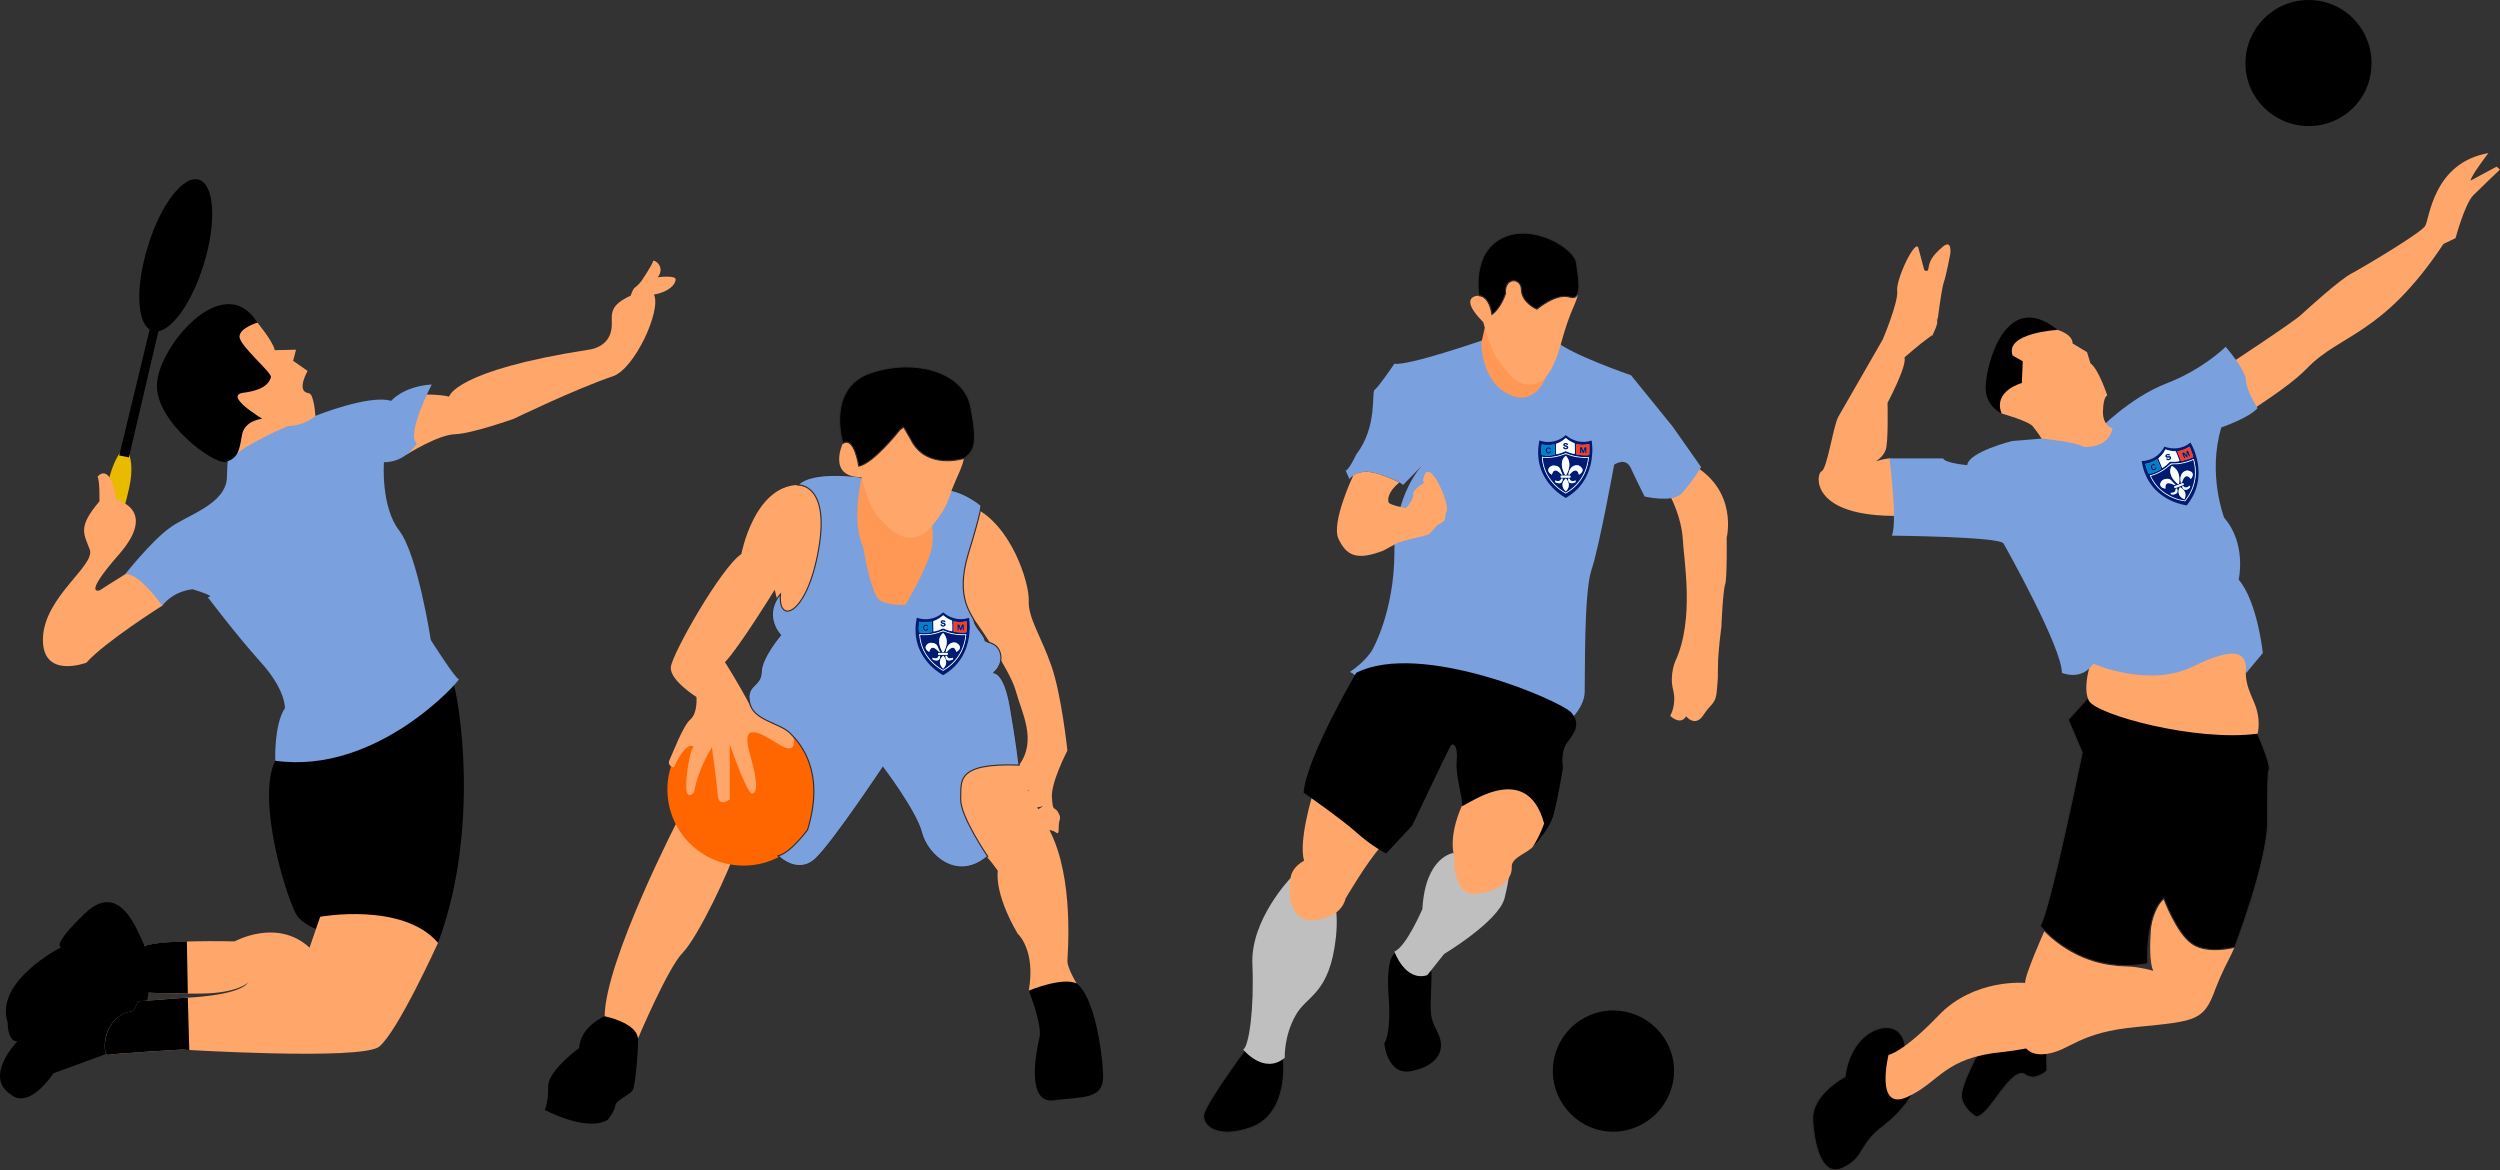 <?xml version="1.0" encoding="UTF-8"?>
<svg id="Capa_1" data-name="Capa 1" xmlns="http://www.w3.org/2000/svg" xmlns:xlink="http://www.w3.org/1999/xlink" viewBox="0 0 3881.91 1817.4">
  <rect x="0" y="0" width="3881.91" height="1817.4" fill="#333333" stroke="none"/>
  <defs>
    <style>
      .cls-1 {
        fill: #7aa0dd;
      }

      .cls-1, .cls-2, .cls-3, .cls-4, .cls-5, .cls-6, .cls-7 {
        fill-rule: evenodd;
      }

      .cls-2 {
        fill: #ff9854;
      }

      .cls-8 {
        fill: #fcfdfd;
      }

      .cls-9 {
        clip-path: url(#clippath-2);
      }

      .cls-10 {
        stroke: #332c2b;
        stroke-width: 1.77px;
      }

      .cls-10, .cls-11 {
        fill: none;
      }

      .cls-12 {
        fill: #f3fafb;
      }

      .cls-13 {
        clip-path: url(#clippath-1);
      }

      .cls-14 {
        clip-path: url(#clippath-4);
      }

      .cls-15 {
        fill: #fe3b1f;
      }

      .cls-16 {
        clip-path: url(#clippath);
      }

      .cls-3 {
        fill: #ffa66b;
      }

      .cls-4 {
        fill: #e8ba00;
      }

      .cls-17 {
        clip-path: url(#clippath-3);
      }

      .cls-5 {
        fill: #bfbfbf;
      }

      .cls-18 {
        clip-path: url(#clippath-5);
      }

      .cls-6 {
        fill: #f60;
      }

      .cls-19 {
        fill: #0082cb;
      }

      .cls-20 {
        fill: #001b71;
      }
    </style>
    <clipPath id="clippath">
      <rect class="cls-11" x="1408.44" y="944.08" width="110.5" height="110.5"/>
    </clipPath>
    <clipPath id="clippath-1">
      <rect class="cls-11" x="1408.49" y="944.13" width="110.4" height="110.4"/>
    </clipPath>
    <clipPath id="clippath-2">
      <rect class="cls-11" x="2375.23" y="668.83" width="110.5" height="110.5"/>
    </clipPath>
    <clipPath id="clippath-3">
      <rect class="cls-11" x="2375.28" y="668.88" width="110.4" height="110.4"/>
    </clipPath>
    <clipPath id="clippath-4">
      <rect class="cls-11" x="3322.03" y="683.93" width="110.5" height="110.5" transform="translate(-42.09 1249.37) rotate(-20.83)"/>
    </clipPath>
    <clipPath id="clippath-5">
      <rect class="cls-11" x="3322.08" y="683.98" width="110.4" height="110.4" transform="translate(-42.09 1249.37) rotate(-20.83)"/>
    </clipPath>
  </defs>
  <g>
    <path class="cls-4" d="M191.16,795.75c7.5-32.25,21.75-69,5.25-100.5-18,3-33.75,66.75-33,78,.75,5.25,14.25,33,27.75,22.5h0Zm0,0"/>
    <path class="cls-3" d="M251.91,940.5s-89.25,56.25-117.75,88.5c0,0-69,26.25-67.5-37.5,1.5-64.5,81.75-113.25,72.75-138s-19.5-34.5,15-75c0,0,.75-33-3-38.25,0,0,19.5-25.5,29.25,36,0,0,64.5,14.25,5.25,83.25-60,68.25-30.75,57-30.75,57,0,0,21.75-14.25,39-24.75,18-9.75,72.75-13.5,72.75-13.5,0,0-1.5,33.75-15,62.25h0Zm0,0"/>
    <path class="cls-3" d="M662.91,612.75s15.75-.75,34.5,3c0,0,8.25-40.5,216.75-72.75,0,0,26.25-2.25,33.75-25.5s-11.25-39,31.5-58.5c0,0,3-10.5,6.75-12.75s9.75-9.75,9.75-9.75c0,0,17.25-25.5,18-30.75,.75-4.5,20.25,8.25,7.5,24.75,0,0,28.5-3.75,27.75,3.75s-9.75,18.75-33.75,23.25c12,24-30,115.5-63.75,126.75-57.75,19.5-153.75,66-153.75,66,0,0-65.25,23.25-91.5,24s-75,31.5-75,31.5l-25.5-29.25s21.75-51.75,57-63.75h0Zm0,0"/>
    <path class="cls-7" d="M701.16,1054.5c5.25-4.5,51,217.5-21,409.5,0,0-68.25,6-159-8.25l-8.25-21-.75,15s-36-8.25-50.25-27-65.25-180-34.5-241.5c30.75-62.25,208.5-148.5,273.75-126.75h0Zm0,0"/>
    <path class="cls-1" d="M489.66,645.75s84-33.75,117.75-23.25c0,0,18-22.5,63-25.5,0,0-40.5,78-23.25,91.5,0,0-16.5,29.25-51,29.25,0,0-5.25,69,24,106.5,28.5,37.5,48.75,169.5,48.75,169.5,0,0,39,61.5,43.5,60.75s-126,149.25-285,126.75c0,0-2.25-55.5,15-81.75,0,0,1.5-28.5-38.25-72-39-43.5-81.75-100.5-81.75-100.5,0,0,18,.75-23.25-12,0,0-28.5,1.5-47.25,25.5,0,0-36.75-52.5-57.75-48.75,0,0,40.5-51,68.25-71.25,27-21,89.25-36.75,90-80.25s7.5-66,7.5-66c0,0,43.5-70.5,129.75-28.5h0Zm0,0"/>
    <path class="cls-3" d="M399.66,501s24,28.5,27,42.75l33-.75-4.5,17.25,22.5,15.75s-16.5,28.5-1.5,33.75c3.75,.75,5.25,.75,7.5,4.5,5.25,12,6,31.5,6,31.5,0,0-16.5,15.75-42.75,15.75,0,0-60.75,26.25-79.5,43.5l-6-9.75s10.5-42,34.5-52.5c-39.75-24-59.25-38.25-59.25-38.25,0,0-21-85.5,38.25-101.25l3.75-6s7.5-1.5,21,3.75h0Zm0,0"/>
    <path class="cls-7" d="M399.66,501s-27.75,8.25-27.75,21.75c0,14.25,51,56.25,48.75,63-2.25,7.5-8.25,19.5-42,24-33,3.75,28.5,40.5,28.5,40.5,0,0-27.75,2.25-31.5,25.5-3.75,22.5-6,36.75-25.5,41.25-18.75,4.5-108-61.5-106.5-119.25,.75-57.75,103.5-181.5,156-96.75h0Zm0,0"/>
    <path class="cls-7" d="M308.91,279c-24-7.5-60,39-79.5,104.25-18.75,60.75-17.25,115.5,3,128.25l-47.25,195.75,15,3,45.75-195.75c23.25-4.5,53.25-47.25,70.5-104.25,20.25-65.25,16.5-123.75-7.5-131.25h0Zm0,0"/>
    <path class="cls-3" d="M680.16,1464s-63,138.75-91.5,161.25c-27.75,21.75-306.75,4.5-306.75,4.5,0,0-104.25,6-114,8.25s-10.5-61.5,39-68.25l7.5-15,69.75-5.25s86.25-2.25,101.25-24c0,0-15.75,16.5-72,17.25s-99.75-2.25-99.75-2.25l-42-24.75s30-34.5,50.25-45.75c21-11.25,142.5-8.25,142.5-8.25,0,0,66-36.75,116.25,9.75l16.5-48s128.25-23.25,183,40.5h0Zm0,0"/>
    <path class="cls-7" d="M291.66,1542.75c-45.75,0-78-2.25-78-2.25l-42-24.75s30-34.5,50.25-45.75c9.75-5.25,38.25-7.5,68.25-8.25l1.5,81Zm0,0"/>
    <path class="cls-7" d="M293.91,1630.5c-7.5-.75-12-.75-12-.75,0,0-104.25,6-114,8.25s-10.5-61.5,39-68.25l7.5-15,69.75-5.25h7.5l2.25,81Zm0,0"/>
    <path class="cls-7" d="M185.91,1510.5s7.5-3.75,15-9.75l9.75-7.5c9-9,16.5-19.5,12-28.5-9.75-20.25-36.75-98.25-90.75-46.5-54,51.75-36.75,52.5-36.75,52.5,0,0-104.25,52.5-83.25,117,0,0-.75,29.25,15,29.25,0,0-54,55.5-9,83.25,0,0,24,24.75,65.25-33.75,0,0,63-23.25,81.75-30-6.75-9-3-60.75,42-66.75l7.5-15,14.25-1.5c1.5-9.75,3.75-23.25,3.75-27,0-5.25-46.5-15.75-46.5-15.75h0Zm0,0"/>
    <path class="cls-7" d="M2166.66,1479.75s-15,3.75-10.5,66c4.5,62.25-6.75,74.25-6.75,74.25,0,0,4.5,52.5,44.25,42.75,39.75-9,47.25-31.5,42.75-48.75-5.25-17.25-11.25-20.25-14.25-38.25-2.25-18,2.25-59.25,0-69.75-1.5-10.5-23.25-5.25-55.5-26.25h0Zm0,0"/>
    <path class="cls-3" d="M2594.91,773.25s15.75,30,18,63c1.5,33,18.75,124.5-11.25,189.75,0,0-9.75,21-3.75,45,6,23.25-4.5,40.5-4.5,40.5,0,0,15.75,15.75,24.75,.75,0,0,14.25,18,27-2.25,12.75-19.5,19.5-15.75,21-41.25,2.25-26.25,.75-13.5,1.5-35.25,0-21.75,5.25-60,5.25-60,0,0,2.25-56.25,6-66.75,3-10.5,2.25-72,2.25-72,0,0,18-72-51.75-112.5l-23.25,13.5s-18.75,9.75-11.25,37.5h0Zm0,0"/>
    <path class="cls-7" d="M1931.91,1632s-61.5,83.25-63,99.75c-1.5,15.75,19.5,37.5,72.75,19.5,53.25-18.75,53.25-86.25,51-107.25-1.5-21-27-21.75-60.75-12h0Zm0,0"/>
    <path class="cls-10" d="M1931.91,1632s-61.5,83.25-63,99.75c-1.5,15.75,19.5,37.5,72.75,19.5,53.25-18.75,53.25-86.25,51-107.25-1.5-21-27-21.75-60.75-12h0Zm0,0"/>
    <path class="cls-1" d="M2300.91,528.75s-114.75,39.75-135.75,36c0,0-24.75,36.75-30.75,40.5-5.25,3.75,5.25,56.25-28.5,100.5,0,0-12,25.5-16.5,24.75l6,13.5s12-18.75,44.25-8.25c33,10.5,39,17.25,39,17.25l30.75-31.5s-44.25,42.75-44.25,135.75-34.5,152.25-34.5,152.25c0,0-9.75,17.25-34.5,33.75,0,0,183.75,118.5,344.25,72,0,0,19.5-18,20.25-40.5,.75-23.25-1.5-154.5,10.5-189.75,12-35.25,35.25-163.5,35.25-163.5,0,0,17.25-12,25.5,4.5,7.5,16.5,21.75,45,21.75,45,0,0,42.75,9.75,56.25-3.75,14.25-13.5,31.5-42,31.5-42l-44.25-63-64.5-79.5s-93.75-32.25-117-53.25c-24-20.25-72.75-26.25-114.75-.75h0Zm0,0"/>
    <path class="cls-5" d="M2003.91,1363.5s-62.25,64.5-59.25,133.5c3,69-5.25,127.5-14.25,132.75,0,0,32.25,39.75,64.5,12.75,0,0-1.5-33,16.5-65.25,17.25-32.25,53.25-32.25,63-122.25,9-89.25-32.25-99.75-70.5-91.5h0Zm0,0"/>
    <path class="cls-2" d="M2305.41,509.25l-5.25,23.25s-.75,58.5,42,79.5c42,21,58.5-27,58.5-27,0,0-30-88.5-95.25-75.75h0Zm0,0"/>
    <path class="cls-3" d="M2038.41,1233s-22.5,72.75-13.5,103.5c0,0-18.75,9-21,27-3,18.75-4.5,69,38.25,65.25,42.75-4.5,47.25-33.75,47.25-33.75,0,0,33-56.25,54-79.5,20.25-24-34.5-120-105-82.5h0Zm0,0"/>
    <path class="cls-3" d="M2296.41,459s-34.5,0,6.75,41.25c0,0,11.25,43.5,22.5,57.75,12,15,29.25,48.75,63,36.75,0,0,20.25-5.25,35.25-61.5,15-55.5,24.75-62.25,26.25-78s-39.75-33-39.75-33c0,0-73.5-21.75-114,36.75h0Zm0,0"/>
    <path class="cls-5" d="M2256.66,1324.5s-43.5,5.25-48,87c0,0-25.5,59.25-43.5,66,0,0,16.5,47.25,51,36.75l26.25-33s84-50.25,93.75-86.25c9-36.75,9-48,3-55.5-6-6.75-42,51-82.5-15h0Zm0,0"/>
    <path class="cls-3" d="M2270.16,1251s-21.75,44.25-12,79.5c0,0-4.5,62.25,36,57,40.5-4.5,54-25.5,53.25-41.25-.75-15,24-21,33.75-32.25s22.5-38.25,21-57-91.5-78.75-132-6h0Zm0,0"/>
    <path class="cls-7" d="M2105.91,1044.75s-77.25,131.25-81.75,186c0,0,59.25,41.25,82.5,62.25s45.75,32.25,45.75,32.25l40.5-43.5s54.75-115.5,59.25-123,12,0,9.75,23.25c-2.25,22.5,10.5,60.75,8.25,69-3,8.25,99-78,127.5,27.75,0,0-12,33.75-24,42.75,0,0,31.5-29.25,39-57.75s14.25-72,14.25-72c0,0-4.5-24,6.75-39s21-27.75,6.75-45.75-234-113.25-334.5-62.25h0Zm0,0"/>
    <path class="cls-7" d="M2337.66,456s-6.75,21.75-21,32.25c0,0-3-27.75-20.25-29.25,0,0-12-65.25,35.25-89.25,48-24.75,113.25,15.75,116.25,38.25,3,23.25,10.5,60-10.5,53.25s-51,18.75-51,18.75c0,0-23.25-9.75-24-30,0-19.5-27-20.25-24.75,6h0Zm0,0"/>
    <path class="cls-10" d="M2337.66,456s-6.75,21.75-21,32.25c0,0-3-27.75-20.25-29.25,0,0-12-65.25,35.25-89.25,48-24.75,113.25,15.75,116.25,38.25,3,23.25,10.5,60-10.5,53.25s-51,18.75-51,18.75c0,0-23.25-9.75-24-30,0-19.5-27-20.25-24.75,6h0Zm0,0"/>
    <path class="cls-3" d="M2101.41,738s-34.5,72.75-23.25,98.25c12,25.5,27,35.25,69.75,18.75,0,0,8.25-4.5,18-9.75,10.5-6.75,43.5-11.25,52.5-15.75,5.25-3,10.5-12.75,15-15,16.5-7.5,7.5-11.25,12.75-20.25,6-10.5-27.75-90-36-51-1.5,5.25,1.5,5.25,.75,6.75,0,0-18,10.5-16.5,18,.75,8.25-11.25,21-11.25,21,0,0-25.5-4.5-27-9s-1.5-15.75,16.5-30.75c-5.25-3-15-7.5-33-13.5-19.5-6-31.5-2.25-38.25,2.25h0Zm0,0"/>
    <path class="cls-7" d="M2504.91,1569c51.75,0,94.5,42,94.5,93.75s-42.75,94.5-94.5,94.5-93.75-42.75-93.75-94.5,42-93.75,93.75-93.75h0Zm0,0"/>
    <path class="cls-7" d="M938.91,1578s-37.5,15-39.75,49.5c0,0-48,34.5-48,59.25,.75,24-5.25,36.75-5.25,36.75,0,0,66,35.25,98.25,15,0,0,10.5-13.5,11.25-21.75,0-7.5,22.5-16.5,27-24,4.5-6.75,9-67.5,8.25-80.25-1.5-12-10.5-49.5-51.75-34.5h0Zm0,0"/>
    <path class="cls-7" d="M1597.41,1538.25s21.75,54,16.5,73.5c-4.5,18.75-21.75,102.75,22.5,96.75s78,0,76.5-39.75-14.25-121.5-41.25-141.75c-27-19.5-48-24-74.25,11.25h0Zm0,0"/>
    <path class="cls-3" d="M1520.16,1322.25c6-3.75,29.25,30,29.25,30,0,0-6.75,33,30.75,97.5,0,0,28.5,24.75,17.25,88.5,0,0,51.75-21.75,74.25-11.25,0,0-13.5-22.5-14.25-33.75,0-11.25,11.25-129-27.75-204-39-75-77.25-132-77.25-132,0,0-144.75,22.5-32.25,165h0Zm0,0"/>
    <path class="cls-3" d="M1055.16,1268.25s-115.5,222.75-116.25,309.75c0,0,49.5,9.75,51.75,34.5,0,0,46.5-110.25,69.75-133.5,23.25-24,72.75-127.5,84-165,11.25-38.25-48-42.75-89.25-45.75h0Zm0,0"/>
    <path class="cls-6" d="M1159.41,1107.75c65.25,2.25,116.25,57,114,122.25s-57.75,116.25-123,114-116.25-57-114-122.25,57.75-116.25,123-114h0Zm0,0"/>
    <path class="cls-3" d="M1206.66,930.75l-3.75-15s-55.5,90-77.25,112.5c0,0,19.5,30,41.25,71.25,0,0,3-6,10.5-5.25s52.5,42.75,52.5,42.75c0,0,15,42-23.25,17.25-37.5-24-54.75-27-42,17.25,12.75,45,11.25,60,3,60.75-8.25,0-34.5-76.5-34.5-76.5v85.5s-17.25,13.5-18.75-6.75c-1.5-19.5-9-74.25-9-74.25,0,0-21,32.25-27.75,69.75,0,0-7.5,10.5-11.25,0-3-9.75,2.25-59.25,10.5-70.5,0,0-9.75-12-30.75,32.25,0,0-10.5-2.25-6.75-11.25,4.5-9,21-54,33-63.75,11.25-10.5,9-34.5,9-34.5,0,0-42-26.25-39.75-46.5,2.25-21,78-154.5,109.5-175.5,0,0,19.5-105,87.75-107.25l45,12,20.25,69-52.5,128.25s-33.75,7.5-39.75,11.25-9-1.5-5.25-42.75h0Zm0,0"/>
    <path class="cls-3" d="M1508.91,956.25s59.25,82.5,68.25,116.25c9,33.75,33.75,76.5,5.25,115.5,0,0-36-9.75-36,22.5l10.5,3.75s-1.5,32.25,18,24,23.25-12,23.25-12c0,0-27,34.5-5.25,30.75s27-5.25,27-5.25l-26.25,15.75s7.5,15,10.5,15c3.75,.75,15,7.5,25.5,6.75s14.25,12.75,14.25-3.75,5.25-12.75-.75-24c-6-10.5-8.25,.75-9.75-22.5-2.25-23.25,24-73.5,24-73.5,0,0-9-86.25-24.75-131.25-15.75-45.75-36.75-75-35.25-102,.75-27.75-27-116.25-84.75-144l-44.25,49.5-2.25,92.25s-40.5,36,42.75,26.25h0Zm0,0"/>
    <path class="cls-1" d="M1337.91,741s-76.5-12-99,12c0,0,50.25-3,32.25,99.75-18,103.5-63.75,117.75-59.25,69.75,0,0-28.5,29.25,0,63.75,0,0-30,35.25-30,57.75-.75,22.5-24,18.75-18,46.5,5.25,28.5,46.5,31.5,63,48s54.75,60,27,150c0,0-26.25,36-45.75,40.5,0,0,30.75,31.5,59.25,3.75,27.75-27,103.5-141,103.5-141,0,0,51.75,68.25,60,101.25,8.25,33,54,78,102.75,36.75,0,0-42.75-62.25-42-89.25,1.5-26.25-9.75-56.25,90.75-52.5,0,0-3.75-33.75-13.5-90-9.75-56.25-26.25-53.25-26.25-53.25,0,0,15.75-11.25,10.5-30.75-5.25-18.75-24-15-24-21-.75-6.75-15-19.5-16.5-28.5-1.5-9.75-30.75-33.75-9-105,21.75-70.5,19.5-75,19.5-75,0,0-34.5-29.25-67.5-24-33,5.25-51,257.25-117.75-19.5h0Zm0,0"/>
    <path class="cls-10" d="M1337.91,741s-76.5-12-99,12c0,0,50.25-3,32.25,99.75-18,103.5-63.75,117.75-59.25,69.75,0,0-28.5,29.25,0,63.75,0,0-30,35.25-30,57.75-.75,22.5-24,18.75-18,46.5,5.25,28.5,46.5,31.5,63,48s54.75,60,27,150c0,0-26.25,36-45.75,40.5,0,0,30.75,31.5,59.25,3.75,27.75-27,103.5-141,103.5-141,0,0,51.75,68.25,60,101.25,8.25,33,54,78,102.75,36.75,0,0-42.75-62.25-42-89.25,1.5-26.25-9.75-56.25,90.75-52.5,0,0-3.75-33.75-13.5-90-9.75-56.25-26.25-53.25-26.25-53.25,0,0,15.75-11.25,10.5-30.75-5.25-18.75-24-15-24-21-.75-6.75-15-19.5-16.5-28.5-1.5-9.75-30.75-33.75-9-105,21.75-70.5,19.5-75,19.5-75,0,0-34.5-29.25-67.5-24-33,5.25-51,257.25-117.75-19.5h0Zm0,0"/>
    <path class="cls-2" d="M1337.91,741s-16.5,69,2.25,108c0,0,12,73.5,25.5,82.5,12.75,9.75,40.5,7.5,40.5,7.5,0,0,38.25-64.5,41.25-92.25,3.75-27.75-3.75-45-3.75-45,0,0-69.75-72.75-105.75-60.75h0Zm0,0"/>
    <path class="cls-3" d="M1308.66,688.5s-24.75,52.5,29.25,52.5c0,0,8.25,42.75,27.75,63.75,18.75,20.25,39.75,42,71.25,22.5,0,0,27.75-25.5,37.5-56.25,9.75-31.5,27.75-54.75,21-71.25-7.5-16.5-107.25-91.5-186.75-11.25h0Zm0,0"/>
    <path class="cls-7" d="M1397.16,667.5s-41.25,52.5-63.75,56.25c0,0-6.75-47.25-24.75-35.25,0,0-25.5-82.5,39-108,65.25-24.75,148.5-6.75,159.75,51.75,11.25,58.5,5.25,68.25-10.5,79.5,0,0-58.5,18.75-82.5-29.25l-11.25-19.5-6,4.5Zm0,0"/>
    <path class="cls-10" d="M1397.16,667.5s-41.25,52.5-63.75,56.25c0,0-6.75-47.25-24.75-35.25,0,0-25.5-82.5,39-108,65.25-24.75,148.5-6.75,159.75,51.75,11.25,58.5,5.25,68.25-10.5,79.5,0,0-58.5,18.75-82.5-29.25l-11.25-19.5-6,4.5Zm0,0"/>
    <path class="cls-7" d="M3074.91,1629s-31.5,56.25-29.25,74.25c1.5,17.25,21,30,21,30,0,0,3.75,6,19.5-11.25,15.75-18,42.75-65.25,58.5-53.25,15,11.25,33.75-6,33.75-6l-.75-57s-75,.75-102.75,23.25h0Zm0,0"/>
    <path class="cls-10" d="M3074.91,1629s-31.5,56.25-29.25,74.25c1.5,17.25,21,30,21,30,0,0,3.75,6,19.5-11.25,15.75-18,42.75-65.25,58.5-53.25,15,11.25,33.75-6,33.75-6l-.75-57s-75,.75-102.75,23.25h0Zm0,0"/>
    <path class="cls-3" d="M2934.66,711.75s-7.5,0-21.75,4.5c0,0,10.5-6,15-17.25,4.5-10.5,3-73.5,3-73.5,0,0,30.75-57.75,26.25-70.5,0,0,24-21,36.75-30,12.75-9.75,6-3,6-3,0,0,10.5-19.5,8.25-26.25-1.5-6,0,4.5,0,4.5,0,0,6-48,9.75-60.75,4.5-12.75,10.5-45.75,10.5-45.75,0,0,3-24-12.75-9.75-15.75,13.5-19.5,21.75-21,31.5-.75,9-6.75,3.75-6.75,3.75,0,0-4.5-17.25-9-33.75-3.75-17.25-35.25,48-33,66,2.25,17.25-22.5,75.75-22.5,75.75,0,0-60,104.25-69,120-8.25,15.75-17.25,81.75-26.25,84.75-8.25,3.75-18.75,71.25,121.5,69,140.25-3,48.75-45.75-15-89.25h0Zm0,0"/>
    <path class="cls-3" d="M3460.41,566.25s105-69,113.25-78c9-8.25,59.25-54,78-63.75,19.5-10.5,106.5-62.25,114-73.5,6.75-10.5,12-98.25,98.25-113.25,0,0-26.25,33.75-27.75,42.75l40.5-21.75,5.25,4.5s-27.75,26.25-41.25,39.75-27.75,66.75-27.75,66.75l-18.75,9c-95.25,143.25-159.75,138.75-212.25,193.5-30.75,31.5-88.5,64.5-87,66.75s-74.25-39.75-34.5-72.75h0Zm0,0"/>
    <path class="cls-7" d="M2958.66,1632s1.5-28.5-20.25-35.25c-21-6.75-65.25,12-73.5,75,0,0-51,27-50.25,65.25,1.5,38.25,13.5,93,47.25,76.5,34.5-16.5,23.25-35.25,63-65.25,39.75-30.75,50.25-61.5,50.25-61.5,0,0-43.5-6.75-16.5-54.75h0Zm0,0"/>
    <path class="cls-10" d="M2958.66,1632s1.5-28.5-20.25-35.25c-21-6.75-65.25,12-73.5,75,0,0-51,27-50.25,65.25,1.5,38.25,13.5,93,47.25,76.5,34.5-16.5,23.25-35.25,63-65.25,39.75-30.75,50.25-61.5,50.25-61.5,0,0-43.5-6.75-16.5-54.75h0Zm0,0"/>
    <path class="cls-3" d="M3174.66,1445.25s-31.5,70.5-30,81c0,0-79.5-7.5-135,51-55.5,57.75-77.25,60.75-77.25,60.75,0,0-21.75,88.5,29.25,65.25s56.25-60.75,147.75-69.75c92.25-9.75,117-39,143.25-77.25,27-38.25,51-83.25,51-83.25,0,0-79.5-72.75-129-27.75h0Zm0,0"/>
    <path class="cls-3" d="M3344.91,1398s-12.75,83.25-1.5,109.5c0,0-33.75-11.25-74.25-6-40.5,6-129.75,109.5-129.75,109.5,0,0,.75,30.75,38.25,25.5s48.75-33.75,141.75-42c92.25-9,102.75-9.75,120.75-59.25,18.75-48.75,35.25-64.5,33-84.75-1.5-20.25-104.25-101.25-104.25-101.25,0,0-29.25,9.75-24,48.75h0Zm0,0"/>
    <path class="cls-7" d="M3241.41,1084.5l-30,33,21.75,51s-49.5,243-65.25,269.25c0,0,60.75,78,167.25,58.5,0,0-4.5-75,24.75-101.25,0,0,20.25,54.75,44.25,70.5,24,16.5,66,5.25,66,5.25,0,0,51-132.75,51-195.75s0-70.5,2.25-80.25c3-9.75-20.25-61.5-26.25-73.5s-123-13.5-255.75-36.75h0Zm0,0"/>
    <path class="cls-10" d="M3241.41,1084.5l-30,33,21.75,51s-49.5,243-65.25,269.25c0,0,60.75,78,167.25,58.5,0,0-4.5-75,24.75-101.25,0,0,20.25,54.75,44.25,70.5,24,16.5,66,5.25,66,5.25,0,0,51-132.75,51-195.75s0-70.5,2.25-80.25c3-9.75-20.25-61.5-26.25-73.5s-123-13.5-255.75-36.75h0Zm0,0"/>
    <path class="cls-3" d="M3249.66,1018.5s-18,48-6,69.75c12,21.75,165.75,63.75,261.75,51,0,0,6.75-21.75-6-50.25-12.75-28.5-18.75-47.25-1.5-83.25l-187.5,2.25s-48-16.5-60.75,10.5h0Zm0,0"/>
    <path class="cls-1" d="M3170.16,681l-45.75,3.75s-68.25,17.25-69.75,37.5c0,0-34.5-3-37.5-10.5h-83.25s12.75,97.5,3.75,120c0,0,166.5,1.5,173.25,12,6,10.5,90.75,162,90.75,201,0,0,30,13.5,48.75-14.25,0,0,85.5,38.25,154.5,4.5,68.25-33,84.75-22.5,82.5,10.5l26.25-31.5s-8.25-79.5-37.5-114c0,0,12.75-55.5-22.5-96,0,0-26.25-67.5-4.5-140.25,0,0,43.5-15,56.25-30,0,0-17.25-27-18-42.75,0-16.5-31.5-52.5-31.5-52.5,0,0-35.25,35.25-92.25,57-56.25,21.75-105,72-105,72,0,0-51.75-29.25-88.5,13.5h0Zm0,0"/>
    <path class="cls-3" d="M3107.91,642s42.75,12,48.75,20.25c6.75,8.25,13.5,18.75,13.5,18.75,0,0,54.75,5.25,64.5,12.75,0,0,38.25,4.5,45.75-28.5,0,0-15.75-3.75-15-27,.75-24,6.75-24,6.75-24,0,0-13.5-41.25-26.25-50.25l-5.25-17.25-22.5-13.5s2.25-12.75-23.25-21c-24.75-7.5-57-.75-57-.75,0,0-29.25,14.25-25.5,31.5,3,16.5-26.25,67.5-4.5,99h0Zm0,0"/>
    <path class="cls-7" d="M3194.91,512.25s-82.5,4.5-69.75,39.75l15.75,9-1.5,33.75s-45,12-31.5,47.25c0,0-24.75-10.5-24.75-40.5s29.25-156,111.75-89.25h0Zm0,0"/>
    <path class="cls-7" d="M3584.91,0c54,0,97.5,43.5,97.5,98.25s-43.5,97.5-97.5,97.5-98.25-43.5-98.25-97.5S3530.16,0,3584.91,0h0Zm0,0"/>
  </g>
  <g class="cls-16">
    <g class="cls-13">
      <path class="cls-20" d="M1421.53,977.7c.03-3.6,.32-7.17,.73-10.75,.28-2.38,.75-4.73,1.13-7.09,.11-.66,.34-.7,.86-.5,2.68,.99,5.46,1.59,8.28,1.89,2.61,.28,5.24,.34,7.89,.12,2.85-.25,5.62-.73,8.35-1.54,4.42-1.31,8.45-3.4,12.18-6.09,1.11-.81,2.21-1.64,3.19-2.61,.26-.26,.43-.32,.75-.03,4.27,3.79,9.22,6.42,14.58,8.27,5.13,1.77,10.46,2.28,15.84,1.91,2.72-.19,5.39-.84,8-1.67,1.23-.39,1.44-.22,1.58,1.07,.52,4.73,1.05,9.47,.92,14.24-.09,3.34-.35,6.66-.7,9.99-.45,4.35-1.21,8.63-2.29,12.86-1.45,5.68-3.39,11.18-5.96,16.46-2.66,5.48-5.92,10.57-9.75,15.28-2.75,3.38-5.78,6.51-9.11,9.34-4.02,3.41-8.24,6.54-12.79,9.21-.52,.3-.92,.3-1.39,.03-4.4-2.58-8.58-5.48-12.49-8.78-2.62-2.2-5.16-4.49-7.51-6.98-2.99-3.16-5.75-6.5-8.25-10.07-2.29-3.26-4.32-6.65-6.1-10.2-2.95-5.86-5.05-12.02-6.36-18.44-.59-2.89-1.03-5.82-1.23-8.78-.16-2.37-.39-4.74-.36-7.12m57.08-8.66h-.18c0-1.51-.03-3.02,.02-4.52,.02-.65-.21-.91-.81-1.14-4.59-1.83-8.84-4.24-12.53-7.55-.48-.43-.75-.35-1.17,.04-1.41,1.3-2.91,2.49-4.5,3.56-2.96,2-6.11,3.62-9.49,4.78-.35,.12-.74,.13-.72,.77,.13,4.9,.22,9.79,.27,14.69,0,.78,.17,1.13,.99,.89,.18-.05,.37-.07,.55-.11,4.35-.95,8.5-2.45,12.47-4.46,.49-.25,.89-.27,1.4-.04,2.77,1.19,5.58,2.29,8.48,3.14,1.33,.39,2.66,.72,4.04,.92,.88,.13,1.21-.11,1.19-1.07-.06-3.29-.02-6.59-.02-9.89m-41.82,13.61c3.04,.03,6.4-.35,9.71-1.18,.72-.18,1.01-.47,.98-1.28-.17-4.8-.29-9.61-.4-14.41-.02-.69-.26-.66-.8-.53-2.57,.62-5.18,1-7.83,1.13-3.57,.17-7.1-.08-10.58-.94-.47-.12-.69-.11-.7,.46,0,.66-.11,1.31-.15,1.97-.25,4.35-.72,8.71,0,13.06,.09,.57,.19,.86,.85,.98,2.83,.48,5.67,.74,8.92,.74m63.55,2.77q.01-.6-.71-.55c-.81,.06-1.63,.15-2.44,.18-4.57,.16-9.12-.12-13.64-.78-6.24-.92-12.29-2.57-18.08-5.12-.58-.25-1.07-.23-1.62,0-2.65,1.07-5.35,2.03-8.09,2.84-6.08,1.79-12.27,2.95-18.62,3.1-3.02,.07-6.04,.12-9.02-.53-.36-.08-.67-.1-.62,.48,.21,2.59,.42,5.18,.85,7.75,1.44,8.74,4.6,16.8,9.4,24.23,3.99,6.17,8.86,11.56,14.49,16.27,3.53,2.95,7.28,5.58,11.31,7.82,.58,.33,1.04,.38,1.64,.01,1.94-1.17,3.84-2.39,5.69-3.7,4.92-3.49,9.38-7.47,13.27-12.09,3.66-4.35,6.75-9.07,9.24-14.17,2-4.1,3.55-8.38,4.71-12.79,1.11-4.22,1.83-8.52,2.24-12.95m-19.64-12.72h.05c0,2.42,0,4.84,0,7.26,0,.54,.12,.92,.74,.97,.94,.07,1.85,.32,2.78,.47,4.59,.73,9.19,.94,13.82,.71,2.78-.14,2.83-.13,2.95-2.93,.19-4.55,.09-9.11,.04-13.67,0-.75-.3-.96-.97-.77-1.57,.44-3.19,.64-4.8,.85-4.63,.59-9.22,.35-13.76-.69-.7-.16-.87-.08-.86,.63,.03,2.39,.01,4.78,.01,7.16"/>
      <path class="cls-8" d="M1478.61,969.04c0,3.3-.04,6.59,.02,9.89,.02,.96-.31,1.2-1.19,1.07-1.37-.2-2.71-.53-4.04-.92-2.9-.85-5.71-1.94-8.48-3.14-.52-.22-.91-.21-1.4,.04-3.97,2.01-8.12,3.51-12.47,4.46-.18,.04-.37,.06-.55,.11-.82,.24-.98-.11-.99-.89-.05-4.9-.14-9.8-.27-14.69-.02-.64,.37-.65,.72-.77,3.38-1.16,6.53-2.78,9.49-4.78,1.59-1.07,3.09-2.26,4.5-3.56,.42-.39,.7-.47,1.17-.04,3.69,3.31,7.94,5.72,12.53,7.55,.59,.24,.83,.49,.81,1.14-.05,1.51-.02,3.02-.02,4.52h.18Zm-14.29-5.85c-1.29-.09-2.43,.28-3.19,1.4-1.03,1.53-.17,3.27,1.86,3.86,.84,.24,1.7,.45,2.53,.75,.64,.23,.89,.76,.51,1.36-.62,.98-2.93,.72-3.43-.35-.3-.64-1.32-1.1-1.85-.71-.65,.48-.14,1.09,.08,1.59,.2,.46,.58,.83,1.03,1.08,1.61,.88,3.26,.89,4.89,.12,1.14-.54,1.65-1.57,1.48-2.79-.15-1.17-.91-1.82-1.99-2.13-.9-.26-1.82-.5-2.72-.77-.42-.12-.76-.37-.73-.86,.03-.46,.35-.7,.77-.85,.93-.32,1.72-.05,2.26,.81,.27,.42,1.39,.76,1.81,.45,.53-.4,.2-.92-.01-1.34-.67-1.35-1.89-1.64-3.28-1.6"/>
      <path class="cls-19" d="M1436.79,982.65c-3.25,0-6.09-.26-8.92-.74-.66-.11-.75-.41-.85-.98-.71-4.36-.24-8.71,0-13.06,.04-.66,.14-1.31,.15-1.97,0-.57,.22-.58,.7-.46,3.48,.85,7.02,1.11,10.58,.94,2.64-.13,5.25-.52,7.83-1.13,.54-.13,.78-.16,.8,.53,.1,4.81,.22,9.61,.4,14.41,.03,.81-.26,1.1-.98,1.28-3.31,.84-6.68,1.22-9.71,1.18m-3.59-8.51c.1,2.57,.71,3.79,2,4.63,2.49,1.62,5.79,.47,6.48-2.25,.07-.26,.23-.55-.07-.77-.47-.34-1.74,.04-1.95,.59-.32,.84-.89,1.36-1.81,1.4-.97,.05-1.75-.33-2.16-1.22-.62-1.33-.61-2.69,.16-3.96,.8-1.33,2.8-1.31,3.65-.01,.34,.51,1.47,.85,2.01,.62,.26-.11,.18-.27,.14-.45-.2-.97-.7-1.74-1.57-2.24-1.54-.89-3.14-.91-4.67-.04-1.67,.96-2.21,2.56-2.2,3.72"/>
      <path class="cls-12" d="M1500.34,985.43c-.42,4.43-1.13,8.72-2.24,12.95-1.17,4.42-2.71,8.69-4.71,12.79-2.49,5.1-5.58,9.82-9.24,14.17-3.89,4.62-8.35,8.61-13.27,12.09-1.85,1.31-3.75,2.53-5.69,3.7-.6,.36-1.06,.31-1.64-.01-4.03-2.24-7.78-4.87-11.31-7.82-5.63-4.71-10.5-10.1-14.49-16.27-4.8-7.44-7.96-15.5-9.4-24.23-.42-2.57-.64-5.16-.85-7.75-.05-.59,.26-.56,.62-.48,2.98,.65,6,.6,9.02,.53,6.35-.15,12.54-1.31,18.62-3.1,2.75-.81,5.44-1.76,8.09-2.84,.55-.22,1.04-.25,1.62,0,5.78,2.55,11.84,4.19,18.08,5.12,4.52,.67,9.07,.94,13.64,.78,.82-.03,1.63-.12,2.44-.18q.73-.06,.71,.55m-1.5,1.93c0-.64,.21-1.21-.67-1.13-4.41,.42-8.8,.08-13.17-.45-5.79-.7-11.49-1.92-16.86-4.18-2.52-1.06-4.59-.98-7.11-.02-6.8,2.59-13.87,4.21-21.18,4.68-3.3,.21-6.61,.29-9.89-.11-1-.12-1.13,.14-1.04,.97,.36,3.65,.93,7.26,1.84,10.83,2.75,10.78,8.19,20.07,15.74,28.15,5.01,5.36,10.7,9.89,17.09,13.53,.57,.32,.98,.34,1.54,0,3.2-1.95,6.25-4.09,9.16-6.46,5.01-4.08,9.36-8.76,13-14.08,4.24-6.2,7.31-12.95,9.32-20.18,1.07-3.84,1.8-7.75,2.24-11.55"/>
      <path class="cls-15" d="M1480.7,972.7c0-2.39,.02-4.78-.01-7.16,0-.72,.16-.79,.86-.63,4.54,1.04,9.13,1.28,13.76,.69,1.62-.21,3.23-.41,4.8-.85,.67-.19,.96,.03,.97,.77,.04,4.56,.15,9.11-.04,13.67-.12,2.8-.17,2.79-2.95,2.93-4.63,.24-9.24,.02-13.82-.71-.93-.15-1.84-.4-2.78-.47-.62-.05-.74-.43-.74-.97,.01-2.42,0-4.84,0-7.26h-.05Zm13.72,.68c.09,.02,.19,.04,.28,.06,0,1.49,.06,2.99-.02,4.48-.05,.96,.55,.74,1.08,.79,.63,.06,.88-.12,.86-.82-.05-2.07-.03-4.15-.02-6.22,0-2.1,0-2.08-2.1-2.1-.55,0-.81,.11-.98,.71-.5,1.76-1.11,3.48-1.73,5.36-.63-1.18-.94-2.32-1.27-3.45-.79-2.68-.8-2.71-3.17-2.61-.03,0-.06,0-.09,0-.44-.08-.54,.16-.54,.54,0,2.67,0,5.34,0,8.01,0,.37,.1,.55,.53,.58,1.36,.09,1.39,.08,1.4-1.31,0-1.33,0-2.65,0-4.02,.51,.1,.51,.44,.59,.67,.45,1.23,.89,2.46,1.29,3.71,.19,.59,.39,.97,1.13,.96,.71,0,1.02-.29,1.15-.93,.09-.42,.22-.85,.4-1.24,.46-1.03,.64-2.19,1.22-3.17"/>
      <path class="cls-20" d="M1464.32,963.19c1.39-.04,2.61,.25,3.28,1.6,.21,.42,.55,.94,.01,1.34-.41,.31-1.54-.03-1.81-.45-.54-.86-1.33-1.13-2.26-.81-.42,.15-.74,.38-.77,.85-.03,.49,.3,.74,.73,.86,.9,.26,1.82,.5,2.72,.77,1.08,.32,1.83,.97,1.99,2.13,.16,1.23-.34,2.25-1.48,2.79-1.63,.78-3.28,.77-4.89-.12-.45-.25-.83-.62-1.03-1.08-.22-.5-.73-1.11-.08-1.59,.53-.39,1.55,.08,1.85,.71,.5,1.08,2.81,1.33,3.43,.35,.38-.6,.13-1.13-.51-1.36-.82-.3-1.68-.51-2.53-.75-2.03-.59-2.89-2.33-1.86-3.86,.76-1.12,1.9-1.48,3.19-1.4"/>
      <path class="cls-20" d="M1433.2,974.15c-.01-1.16,.53-2.76,2.2-3.72,1.52-.87,3.12-.86,4.67,.04,.87,.5,1.36,1.27,1.57,2.24,.04,.18,.13,.34-.14,.45-.54,.23-1.68-.11-2.01-.62-.85-1.3-2.85-1.32-3.65,.01-.77,1.27-.78,2.63-.16,3.96,.41,.88,1.19,1.26,2.16,1.22,.92-.05,1.49-.56,1.81-1.4,.21-.54,1.48-.93,1.95-.59,.3,.22,.13,.51,.07,.77-.69,2.72-3.99,3.87-6.48,2.25-1.28-.83-1.89-2.05-2-4.63"/>
      <path class="cls-20" d="M1498.84,987.36c-.45,3.79-1.17,7.7-2.24,11.55-2.01,7.23-5.08,13.98-9.32,20.18-3.64,5.32-7.99,10-13,14.08-2.91,2.37-5.96,4.51-9.16,6.46-.56,.34-.97,.33-1.54,0-6.39-3.65-12.08-8.17-17.09-13.53-7.55-8.09-12.99-17.37-15.74-28.15-.91-3.57-1.48-7.18-1.84-10.83-.08-.83,.04-1.09,1.04-.97,3.28,.4,6.58,.32,9.89,.11,7.31-.47,14.37-2.09,21.18-4.68,2.52-.96,4.59-1.04,7.11,.02,5.37,2.26,11.08,3.49,16.86,4.18,4.37,.53,8.76,.87,13.17,.45,.88-.08,.68,.48,.67,1.13m-40.38,8.55c0,.88-.1,1.77,.02,2.63,.63,4.76,2.35,9.15,4.58,13.36,.26,.5,.51,.92,1.24,.94,.76,.02,1.05-.38,1.36-.92,2.28-4.03,3.84-8.29,4.31-12.92,.55-5.32-.7-10.14-3.91-14.43-1.4-1.86-1.52-1.86-3.19-.24-3.26,3.17-4.56,7.11-4.4,11.57m-12.97,2.3c-.64-.12-1.27-.11-2.38,.32-1.26,.5-2.45,1.14-3.47,2.02-2.23,1.95-2.96,4.38-1.94,6.72,.94,2.17,2.69,3.59,4.65,4.79,.52,.32,.64,.02,.75-.41,.32-1.19,.79-2.32,1.42-3.38,1.05-1.77,2.52-2.8,4.67-2.45,1.77,.29,3.21,1.27,4.51,2.42,1.37,1.2,2.88,2.31,3.99,3.77,.51,.67,.94,.27,1.49,.09,.55-.17-1.21-.85-1.3-1.28-.59-2.75-.7-4.89-2.22-7.29-2.38-3.76-4.63-5.12-9.76-5.3m44.66,6.84c.09-.98-.34-1.99-.97-2.91-1.12-1.64-2.68-2.81-4.37-3.8-.67-.39-1.26-.66-2.09-.72-4.07-.32-7.47,.76-10.16,3.83-2.63,3-3.29,5.68-4.12,9.48-.05,.24-.6,1.17-.27,1.19,.68,.04,1.35,.73,1.9-.03,.46-.63,.97-1.23,1.51-1.8,1.67-1.76,3.44-3.4,5.78-4.27,1.86-.7,3.75-.17,4.98,1.41,.99,1.26,1.54,2.72,2.01,4.23,.15,.49,.3,.7,.84,.35,1.28-.82,2.45-1.77,3.43-2.92,.93-1.1,1.56-2.35,1.55-4.02m-21.38,23.81c.02-4.55-1.72-7.6-4.19-10.32-.29-.32-.55-.35-.87-.05-2.78,2.56-4.7,5.59-4.72,9.48-.02,4,2.05,7.07,4.71,9.83,.41,.43,.7,.23,1.01-.12,2.42-2.73,3.98-5.84,4.07-8.82m-4.91-11.96c1.79,0,3.58,0,5.38,0,2.2,0,2.17,0,2.19-2.24,0-.78-.27-.93-.98-.93-4.06,.03-8.11,.01-12.17,.02-2.2,0-2.18,0-2.16,2.26,0,.72,.27,.91,.95,.91,2.26-.03,4.53-.01,6.79-.01m9.35,8.7c1.59,0,3.95-.58,5.36-1.31,.28-.14,.55-.26,.6-.65,.08-.59,.24-1.17,.35-1.75,.11-.54-.07-.66-.6-.48-.8,.26-1.63,.48-2.45,.65-2.46,.49-5.49,.05-6.4-3.36-.09-.35-.33-.43-.64-.42-.38,0-.76,.02-1.13,0-.48-.03-.67,.15-.66,.65,0,.89,.14,1.75,.36,2.6,.7,2.75,2.41,4.09,5.22,4.08m-25.92-4.4c.16,.82,.32,1.45,.4,2.1,.08,.6,.37,.9,.93,1.13,1.28,.54,2.59,.97,3.97,1.12,1.48,.16,2.96,.15,4.25-.78,2.04-1.47,2.3-3.68,2.44-5.94,0-.14-.06-.32-.16-.42-.47-.46-2.14-.03-2.35,.59-.73,2.09-2.26,3.15-4.47,3.23-1.7,.06-3.27-.47-5.02-1.02"/>
      <path class="cls-20" d="M1494.42,973.38c-.57,.99-.75,2.14-1.22,3.17-.18,.4-.31,.82-.4,1.24-.14,.65-.45,.92-1.15,.93-.74,0-.95-.37-1.13-.96-.39-1.25-.83-2.48-1.29-3.71-.08-.23-.09-.57-.59-.67,0,1.37,0,2.69,0,4.02,0,1.39-.04,1.4-1.4,1.31-.43-.03-.53-.2-.53-.58,0-2.67,0-5.34,0-8.01,0-.38,.09-.62,.54-.54,.03,0,.06,0,.09,0,2.37-.1,2.39-.07,3.17,2.61,.33,1.13,.64,2.27,1.27,3.45,.61-1.88,1.23-3.6,1.73-5.36,.17-.6,.44-.72,.98-.71,2.11,.01,2.1,0,2.1,2.1,0,2.07-.03,4.15,.02,6.22,.02,.7-.23,.88-.86,.82-.53-.05-1.13,.17-1.08-.79,.08-1.49,.02-2.98,.02-4.48-.09-.02-.19-.04-.28-.06"/>
      <path class="cls-8" d="M1458.46,995.91c-.15-4.46,1.15-8.4,4.4-11.57,1.67-1.63,1.79-1.63,3.19,.24,3.21,4.29,4.46,9.11,3.91,14.43-.48,4.64-2.03,8.9-4.31,12.92-.31,.54-.6,.93-1.36,.92-.73-.02-.97-.43-1.24-.94-2.22-4.22-3.95-8.61-4.57-13.36-.11-.86-.02-1.75-.02-2.63"/>
      <path class="cls-8" d="M1445.48,998.14c5.13,.18,8.57,1.3,10.36,5.38,1.09,2.49,1.89,5.01,3.54,7.77,.22,.38,.36,.64-.19,.81-.55,.18-.89,.5-1.4-.17-1.11-1.46-2.71-2.49-4.08-3.69-1.3-1.14-2.74-2.13-4.51-2.42-2.15-.35-3.63,.68-4.67,2.45-.62,1.06-1.1,2.19-1.42,3.38-.12,.43-.24,.73-.75,.41-1.96-1.2-3.71-2.63-4.65-4.79-1.02-2.35-.29-4.78,1.94-6.72,1.02-.89,2.07-1.57,3.37-1.96,1.2-.36,1.06-.33,1.82-.48"/>
      <path class="cls-8" d="M1490.56,1005.09c.02,1.67-.62,2.92-1.55,4.02-.98,1.16-2.14,2.11-3.43,2.92-.54,.34-.68,.13-.84-.35-.47-1.5-1.02-2.97-2.01-4.23-1.23-1.57-3.12-2.1-4.98-1.41-2.34,.88-4.1,2.51-5.78,4.27-.54,.57-1.05,1.17-1.51,1.8-.55,.75-1.18,.2-1.86,.16-.34-.02-.21-.26-.15-.5,.83-3.8,1.88-7.3,4.51-10.3,2.69-3.07,5.99-4.1,10.06-3.77,.83,.07,1.52,.27,2.19,.66,1.69,.99,3.25,2.16,4.37,3.8,.63,.92,1.06,1.93,.97,2.91"/>
      <path class="cls-8" d="M1469.17,1028.9c-.09,2.98-1.65,6.08-4.07,8.82-.31,.35-.6,.54-1.01,.12-2.66-2.76-4.73-5.83-4.71-9.83,.02-3.89,1.95-6.91,4.72-9.48,.33-.3,.58-.27,.88,.05,2.47,2.73,4.21,5.77,4.19,10.32"/>
      <path class="cls-12" d="M1464.26,1016.95c-2.26,0-4.53-.02-6.79,.01-.68,0-.94-.19-.95-.91-.01-2.25-.04-2.25,2.16-2.26,4.06,0,8.11,.01,12.17-.02,.71,0,.99,.14,.98,.93-.03,2.23,0,2.24-2.19,2.24-1.79,0-3.58,0-5.38,0"/>
      <path class="cls-12" d="M1473.61,1025.65c-2.81,0-4.52-1.33-5.22-4.08-.22-.85-.35-1.72-.36-2.6,0-.5,.18-.68,.66-.65,.38,.02,.75,.01,1.13,0,.31,0,.55,.08,.64,.42,.9,3.42,3.94,3.85,6.4,3.36,.83-.17,1.65-.38,2.45-.65,.53-.17,.71-.06,.6,.48-.12,.58-.27,1.16-.35,1.75-.05,.39-.32,.5-.6,.65-1.41,.73-3.76,1.31-5.36,1.31"/>
      <path class="cls-12" d="M1447.69,1021.25c1.75,.55,3.32,1.08,5.02,1.02,2.21-.08,3.74-1.13,4.47-3.23,.22-.62,1.88-1.05,2.35-.59,.1,.1,.16,.28,.16,.42-.14,2.25-.41,4.46-2.44,5.94-1.29,.93-2.77,.95-4.25,.78-1.38-.15-2.69-.58-3.97-1.12-.56-.23-.86-.53-.93-1.13-.08-.64-.24-1.28-.4-2.1"/>
    </g>
  </g>
  <g class="cls-9">
    <g class="cls-17">
      <path class="cls-20" d="M2388.32,702.45c.03-3.6,.32-7.17,.73-10.75,.28-2.38,.75-4.73,1.13-7.09,.11-.66,.34-.7,.86-.5,2.68,.99,5.46,1.59,8.28,1.89,2.61,.28,5.24,.34,7.89,.12,2.85-.25,5.62-.73,8.35-1.54,4.42-1.31,8.45-3.4,12.18-6.09,1.11-.81,2.21-1.64,3.19-2.61,.26-.26,.43-.32,.75-.03,4.27,3.79,9.22,6.42,14.58,8.27,5.13,1.77,10.46,2.28,15.84,1.91,2.72-.19,5.39-.84,8-1.67,1.23-.39,1.44-.22,1.58,1.07,.52,4.73,1.05,9.47,.92,14.24-.09,3.34-.35,6.66-.7,9.99-.45,4.35-1.21,8.63-2.29,12.86-1.45,5.68-3.39,11.18-5.96,16.46-2.66,5.48-5.92,10.57-9.75,15.28-2.75,3.38-5.78,6.51-9.11,9.34-4.02,3.41-8.24,6.54-12.79,9.21-.52,.3-.92,.3-1.39,.03-4.4-2.58-8.58-5.48-12.49-8.78-2.62-2.2-5.16-4.49-7.51-6.98-2.99-3.16-5.75-6.5-8.25-10.07-2.29-3.26-4.32-6.65-6.1-10.2-2.95-5.86-5.05-12.02-6.36-18.44-.59-2.89-1.03-5.82-1.23-8.78-.16-2.37-.39-4.74-.36-7.12m57.08-8.66h-.18c0-1.51-.03-3.02,.02-4.52,.02-.65-.21-.91-.81-1.14-4.59-1.83-8.84-4.24-12.53-7.55-.48-.43-.75-.35-1.17,.04-1.41,1.3-2.91,2.49-4.5,3.56-2.96,2-6.11,3.62-9.49,4.78-.35,.12-.74,.13-.72,.77,.13,4.9,.22,9.79,.27,14.69,0,.78,.17,1.13,.99,.89,.18-.05,.37-.07,.55-.11,4.35-.95,8.5-2.45,12.47-4.46,.49-.25,.89-.27,1.4-.04,2.77,1.19,5.58,2.29,8.48,3.14,1.33,.39,2.66,.72,4.04,.92,.88,.13,1.21-.11,1.19-1.07-.06-3.29-.02-6.59-.02-9.89m-41.82,13.61c3.04,.03,6.4-.35,9.71-1.18,.72-.18,1.01-.47,.98-1.28-.17-4.8-.29-9.61-.4-14.41-.02-.69-.26-.66-.8-.53-2.57,.62-5.18,1-7.83,1.13-3.57,.17-7.1-.08-10.58-.94-.47-.12-.69-.11-.7,.46,0,.66-.11,1.31-.15,1.97-.25,4.35-.72,8.71,0,13.06,.09,.57,.19,.86,.85,.98,2.83,.48,5.67,.74,8.92,.74m63.55,2.77q.01-.6-.71-.55c-.81,.06-1.63,.15-2.44,.18-4.57,.16-9.12-.12-13.64-.78-6.24-.92-12.29-2.57-18.08-5.12-.58-.25-1.07-.23-1.62,0-2.65,1.07-5.35,2.03-8.09,2.84-6.08,1.79-12.27,2.95-18.62,3.1-3.02,.07-6.04,.12-9.02-.53-.36-.08-.67-.1-.62,.48,.21,2.59,.42,5.18,.85,7.75,1.44,8.74,4.6,16.8,9.4,24.23,3.99,6.17,8.86,11.56,14.49,16.27,3.53,2.95,7.28,5.58,11.31,7.82,.58,.33,1.04,.38,1.64,.01,1.94-1.17,3.84-2.39,5.69-3.7,4.92-3.49,9.38-7.47,13.27-12.09,3.66-4.35,6.75-9.07,9.24-14.17,2-4.1,3.55-8.38,4.71-12.79,1.11-4.22,1.83-8.52,2.24-12.95m-19.64-12.72h.05c0,2.42,0,4.84,0,7.26,0,.54,.12,.92,.74,.97,.94,.07,1.85,.32,2.78,.47,4.59,.73,9.19,.94,13.82,.71,2.78-.14,2.83-.13,2.95-2.93,.19-4.55,.09-9.11,.04-13.67,0-.75-.3-.96-.97-.77-1.57,.44-3.19,.64-4.8,.85-4.63,.59-9.22,.35-13.76-.69-.7-.16-.87-.08-.86,.63,.03,2.39,.01,4.78,.01,7.16"/>
      <path class="cls-8" d="M2445.4,693.79c0,3.3-.04,6.59,.02,9.89,.02,.96-.31,1.2-1.19,1.07-1.37-.2-2.71-.53-4.04-.92-2.9-.85-5.71-1.94-8.48-3.14-.52-.22-.91-.21-1.4,.04-3.97,2.01-8.12,3.51-12.47,4.46-.18,.04-.37,.06-.55,.11-.82,.24-.98-.11-.99-.89-.05-4.9-.14-9.8-.27-14.69-.02-.64,.37-.65,.72-.77,3.38-1.16,6.53-2.78,9.49-4.78,1.59-1.07,3.09-2.26,4.5-3.56,.42-.39,.7-.47,1.17-.04,3.69,3.31,7.94,5.72,12.53,7.55,.59,.24,.83,.49,.81,1.14-.05,1.51-.02,3.02-.02,4.52h.18Zm-14.29-5.85c-1.29-.09-2.43,.28-3.19,1.4-1.03,1.53-.17,3.27,1.86,3.86,.84,.24,1.7,.45,2.53,.75,.64,.23,.89,.76,.51,1.36-.62,.98-2.93,.72-3.43-.35-.3-.64-1.32-1.1-1.85-.71-.65,.48-.14,1.09,.08,1.59,.2,.46,.58,.83,1.03,1.08,1.61,.88,3.26,.89,4.89,.12,1.14-.54,1.65-1.57,1.48-2.79-.15-1.17-.91-1.82-1.99-2.13-.9-.26-1.82-.5-2.72-.77-.42-.12-.76-.37-.73-.86,.03-.46,.35-.7,.77-.85,.93-.32,1.72-.05,2.26,.81,.27,.42,1.39,.76,1.81,.45,.53-.4,.2-.92-.01-1.34-.67-1.35-1.89-1.64-3.28-1.6"/>
      <path class="cls-19" d="M2403.57,707.4c-3.25,0-6.09-.26-8.92-.74-.66-.11-.75-.41-.85-.98-.71-4.36-.24-8.71,0-13.06,.04-.66,.14-1.31,.15-1.97,0-.57,.22-.58,.7-.46,3.48,.85,7.02,1.11,10.58,.94,2.64-.13,5.25-.52,7.83-1.13,.54-.13,.78-.16,.8,.53,.1,4.81,.22,9.61,.4,14.41,.03,.81-.26,1.1-.98,1.28-3.31,.84-6.68,1.22-9.71,1.18m-3.59-8.51c.1,2.57,.71,3.79,2,4.63,2.49,1.62,5.79,.47,6.48-2.25,.07-.26,.23-.55-.07-.77-.47-.34-1.74,.04-1.95,.59-.32,.84-.89,1.36-1.81,1.4-.97,.05-1.75-.33-2.16-1.22-.62-1.33-.61-2.69,.16-3.96,.8-1.33,2.8-1.31,3.65-.01,.34,.51,1.47,.85,2.01,.62,.26-.11,.18-.27,.14-.45-.2-.97-.7-1.74-1.57-2.24-1.54-.89-3.14-.91-4.67-.04-1.67,.96-2.21,2.56-2.2,3.72"/>
      <path class="cls-12" d="M2467.12,710.18c-.42,4.43-1.13,8.72-2.24,12.95-1.17,4.42-2.71,8.69-4.71,12.79-2.49,5.1-5.58,9.82-9.24,14.17-3.89,4.62-8.35,8.61-13.27,12.09-1.85,1.31-3.75,2.53-5.69,3.7-.6,.36-1.06,.31-1.64-.01-4.03-2.24-7.78-4.87-11.31-7.82-5.63-4.71-10.5-10.1-14.49-16.27-4.8-7.44-7.96-15.5-9.4-24.23-.42-2.57-.64-5.16-.85-7.75-.05-.59,.26-.56,.62-.48,2.98,.65,6,.6,9.02,.53,6.35-.15,12.54-1.31,18.62-3.1,2.75-.81,5.44-1.76,8.09-2.84,.55-.22,1.04-.25,1.62,0,5.78,2.55,11.84,4.19,18.08,5.12,4.52,.67,9.07,.94,13.64,.78,.82-.03,1.63-.12,2.44-.18q.73-.06,.71,.55m-1.5,1.93c0-.64,.21-1.21-.67-1.13-4.41,.42-8.8,.08-13.17-.45-5.79-.7-11.49-1.92-16.86-4.18-2.52-1.06-4.59-.98-7.11-.02-6.8,2.59-13.87,4.21-21.18,4.68-3.3,.21-6.61,.29-9.89-.11-1-.12-1.13,.14-1.04,.97,.36,3.65,.93,7.26,1.84,10.83,2.75,10.78,8.19,20.07,15.74,28.15,5.01,5.36,10.7,9.89,17.09,13.53,.57,.32,.98,.34,1.54,0,3.2-1.95,6.25-4.09,9.16-6.46,5.01-4.08,9.36-8.76,13-14.08,4.24-6.2,7.31-12.95,9.32-20.18,1.07-3.84,1.8-7.75,2.24-11.55"/>
      <path class="cls-15" d="M2447.48,697.45c0-2.39,.02-4.78-.01-7.16,0-.72,.16-.79,.86-.63,4.54,1.04,9.13,1.28,13.76,.69,1.62-.21,3.23-.41,4.8-.85,.67-.19,.96,.03,.97,.77,.04,4.56,.15,9.11-.04,13.67-.12,2.8-.17,2.79-2.95,2.93-4.63,.24-9.24,.02-13.82-.71-.93-.15-1.84-.4-2.78-.47-.62-.05-.74-.43-.74-.97,.01-2.42,0-4.84,0-7.26h-.05Zm13.72,.68c.09,.02,.19,.04,.28,.06,0,1.49,.06,2.99-.02,4.48-.05,.96,.55,.74,1.08,.79,.63,.06,.88-.12,.86-.82-.05-2.07-.03-4.15-.02-6.22,0-2.1,0-2.08-2.1-2.1-.55,0-.81,.11-.98,.71-.5,1.76-1.11,3.48-1.73,5.36-.63-1.18-.94-2.32-1.27-3.45-.79-2.68-.8-2.71-3.17-2.61-.03,0-.06,0-.09,0-.44-.08-.54,.16-.54,.54,0,2.67,0,5.34,0,8.01,0,.37,.1,.55,.53,.58,1.36,.09,1.39,.08,1.4-1.31,0-1.33,0-2.65,0-4.02,.51,.1,.51,.44,.59,.67,.45,1.23,.89,2.46,1.29,3.71,.19,.59,.39,.97,1.13,.96,.71,0,1.02-.29,1.15-.93,.09-.42,.22-.85,.4-1.24,.46-1.03,.64-2.19,1.22-3.17"/>
      <path class="cls-20" d="M2431.11,687.94c1.39-.04,2.61,.25,3.28,1.6,.21,.42,.55,.94,.01,1.34-.41,.31-1.54-.03-1.81-.45-.54-.86-1.33-1.13-2.26-.81-.42,.15-.74,.38-.77,.85-.03,.49,.3,.74,.73,.86,.9,.26,1.82,.5,2.72,.77,1.08,.32,1.83,.97,1.99,2.13,.16,1.23-.34,2.25-1.48,2.79-1.63,.78-3.28,.77-4.89-.12-.45-.25-.83-.62-1.03-1.08-.22-.5-.73-1.11-.08-1.59,.53-.39,1.55,.08,1.85,.71,.5,1.08,2.81,1.33,3.43,.35,.38-.6,.13-1.13-.51-1.36-.82-.3-1.68-.51-2.53-.75-2.03-.59-2.89-2.33-1.86-3.86,.76-1.12,1.9-1.48,3.19-1.4"/>
      <path class="cls-20" d="M2399.99,698.9c-.01-1.16,.53-2.76,2.2-3.72,1.52-.87,3.12-.86,4.67,.04,.87,.5,1.36,1.27,1.57,2.24,.04,.18,.13,.34-.14,.45-.54,.23-1.68-.11-2.01-.62-.85-1.3-2.85-1.32-3.65,.01-.77,1.27-.78,2.63-.16,3.96,.41,.88,1.19,1.26,2.16,1.22,.92-.05,1.49-.56,1.81-1.4,.21-.54,1.48-.93,1.95-.59,.3,.22,.13,.51,.07,.77-.69,2.72-3.99,3.87-6.48,2.25-1.28-.83-1.89-2.05-2-4.63"/>
      <path class="cls-20" d="M2465.63,712.11c-.45,3.79-1.17,7.7-2.24,11.55-2.01,7.23-5.08,13.98-9.32,20.18-3.64,5.32-7.99,10-13,14.08-2.91,2.37-5.96,4.51-9.16,6.46-.56,.34-.97,.33-1.54,0-6.39-3.65-12.08-8.17-17.09-13.53-7.55-8.09-12.99-17.37-15.74-28.15-.91-3.57-1.48-7.18-1.84-10.83-.08-.83,.04-1.09,1.04-.97,3.28,.4,6.58,.32,9.89,.11,7.31-.47,14.37-2.09,21.18-4.68,2.52-.96,4.59-1.04,7.11,.02,5.37,2.26,11.08,3.49,16.86,4.18,4.37,.53,8.76,.87,13.17,.45,.88-.08,.68,.48,.67,1.13m-40.38,8.55c0,.88-.1,1.77,.02,2.63,.63,4.76,2.35,9.15,4.58,13.36,.26,.5,.51,.92,1.24,.94,.76,.02,1.05-.38,1.36-.92,2.28-4.03,3.84-8.29,4.31-12.92,.55-5.32-.7-10.14-3.91-14.43-1.4-1.86-1.52-1.86-3.19-.24-3.26,3.17-4.56,7.11-4.4,11.57m-12.97,2.3c-.64-.12-1.27-.11-2.38,.32-1.26,.5-2.45,1.14-3.47,2.02-2.23,1.95-2.96,4.38-1.94,6.72,.94,2.17,2.69,3.59,4.65,4.79,.52,.32,.64,.02,.75-.41,.32-1.19,.79-2.32,1.42-3.38,1.05-1.77,2.52-2.8,4.67-2.45,1.77,.29,3.21,1.27,4.51,2.42,1.37,1.2,2.88,2.31,3.99,3.77,.51,.67,.94,.27,1.49,.09,.55-.17-1.21-.85-1.3-1.28-.59-2.75-.7-4.89-2.22-7.29-2.38-3.76-4.63-5.12-9.76-5.3m44.66,6.84c.09-.98-.34-1.99-.97-2.91-1.12-1.64-2.68-2.81-4.37-3.8-.67-.39-1.26-.66-2.09-.72-4.07-.32-7.47,.76-10.16,3.83-2.63,3-3.29,5.68-4.12,9.48-.05,.24-.6,1.17-.27,1.19,.68,.04,1.35,.73,1.9-.03,.46-.63,.97-1.23,1.51-1.8,1.67-1.76,3.44-3.4,5.78-4.27,1.86-.7,3.75-.17,4.98,1.41,.99,1.26,1.54,2.72,2.01,4.23,.15,.49,.3,.7,.84,.35,1.28-.82,2.45-1.77,3.43-2.92,.93-1.1,1.56-2.35,1.55-4.02m-21.38,23.81c.02-4.55-1.72-7.6-4.19-10.32-.29-.32-.55-.35-.87-.05-2.78,2.56-4.7,5.59-4.72,9.48-.02,4,2.05,7.07,4.71,9.83,.41,.43,.7,.23,1.01-.12,2.42-2.73,3.98-5.84,4.07-8.82m-4.91-11.96c1.79,0,3.58,0,5.38,0,2.2,0,2.17,0,2.19-2.24,0-.78-.27-.93-.98-.93-4.06,.03-8.11,.01-12.17,.02-2.2,0-2.18,0-2.16,2.26,0,.72,.27,.91,.95,.91,2.26-.03,4.53-.01,6.79-.01m9.35,8.7c1.59,0,3.95-.58,5.36-1.31,.28-.14,.55-.26,.6-.65,.08-.59,.24-1.17,.35-1.75,.11-.54-.07-.66-.6-.48-.8,.26-1.63,.48-2.45,.65-2.46,.49-5.49,.05-6.4-3.36-.09-.35-.33-.43-.64-.42-.38,0-.76,.02-1.13,0-.48-.03-.67,.15-.66,.65,0,.89,.14,1.75,.36,2.6,.7,2.75,2.41,4.09,5.22,4.08m-25.92-4.4c.16,.82,.32,1.45,.4,2.1,.08,.6,.37,.9,.93,1.13,1.28,.54,2.59,.97,3.97,1.12,1.48,.16,2.96,.15,4.25-.78,2.04-1.47,2.3-3.68,2.44-5.94,0-.14-.06-.32-.16-.42-.47-.46-2.14-.03-2.35,.59-.73,2.09-2.26,3.15-4.47,3.23-1.7,.06-3.27-.47-5.02-1.02"/>
      <path class="cls-20" d="M2461.21,698.13c-.57,.99-.75,2.14-1.22,3.17-.18,.4-.31,.82-.4,1.24-.14,.65-.45,.92-1.15,.93-.74,0-.95-.37-1.13-.96-.39-1.25-.83-2.48-1.29-3.71-.08-.23-.09-.57-.59-.67,0,1.37,0,2.69,0,4.02,0,1.39-.04,1.4-1.4,1.31-.43-.03-.53-.2-.53-.58,0-2.67,0-5.34,0-8.01,0-.38,.09-.62,.54-.54,.03,0,.06,0,.09,0,2.37-.1,2.39-.07,3.17,2.61,.33,1.13,.64,2.27,1.27,3.45,.61-1.88,1.23-3.6,1.73-5.36,.17-.6,.44-.72,.98-.71,2.11,.01,2.1,0,2.1,2.1,0,2.07-.03,4.15,.02,6.22,.02,.7-.23,.88-.86,.82-.53-.05-1.13,.17-1.08-.79,.08-1.49,.02-2.98,.02-4.48-.09-.02-.19-.04-.28-.06"/>
      <path class="cls-8" d="M2425.25,720.66c-.15-4.46,1.15-8.4,4.4-11.57,1.67-1.63,1.79-1.63,3.19,.24,3.21,4.29,4.46,9.11,3.91,14.43-.48,4.64-2.03,8.9-4.31,12.92-.31,.54-.6,.93-1.36,.92-.73-.02-.97-.43-1.24-.94-2.22-4.22-3.95-8.61-4.57-13.36-.11-.86-.02-1.75-.02-2.63"/>
      <path class="cls-8" d="M2412.26,722.89c5.13,.18,8.57,1.3,10.36,5.38,1.09,2.49,1.89,5.01,3.54,7.77,.22,.38,.36,.64-.19,.81-.55,.18-.89,.5-1.4-.17-1.11-1.46-2.71-2.49-4.08-3.69-1.3-1.14-2.74-2.13-4.51-2.42-2.15-.35-3.63,.68-4.67,2.45-.62,1.06-1.1,2.19-1.42,3.38-.12,.43-.24,.73-.75,.41-1.96-1.2-3.71-2.63-4.65-4.79-1.02-2.35-.29-4.78,1.94-6.72,1.02-.89,2.07-1.57,3.37-1.96,1.2-.36,1.06-.33,1.82-.48"/>
      <path class="cls-8" d="M2457.34,729.84c.02,1.67-.62,2.92-1.55,4.02-.98,1.16-2.14,2.11-3.43,2.92-.54,.34-.68,.13-.84-.35-.47-1.5-1.02-2.97-2.01-4.23-1.23-1.57-3.12-2.1-4.98-1.41-2.34,.88-4.1,2.51-5.78,4.27-.54,.57-1.05,1.17-1.51,1.8-.55,.75-1.18,.2-1.86,.16-.34-.02-.21-.26-.15-.5,.83-3.8,1.88-7.3,4.51-10.3,2.69-3.07,5.99-4.1,10.06-3.77,.83,.07,1.52,.27,2.19,.66,1.69,.99,3.25,2.16,4.37,3.8,.63,.92,1.06,1.93,.97,2.91"/>
      <path class="cls-8" d="M2435.96,753.65c-.09,2.98-1.65,6.08-4.07,8.82-.31,.35-.6,.54-1.01,.12-2.66-2.76-4.73-5.83-4.71-9.83,.02-3.89,1.95-6.91,4.72-9.48,.33-.3,.58-.27,.88,.05,2.47,2.73,4.21,5.77,4.19,10.32"/>
      <path class="cls-12" d="M2431.05,741.7c-2.26,0-4.53-.02-6.79,.01-.68,0-.94-.19-.95-.91-.01-2.25-.04-2.25,2.16-2.26,4.06,0,8.11,.01,12.17-.02,.71,0,.99,.14,.98,.93-.03,2.23,0,2.24-2.19,2.24-1.79,0-3.58,0-5.38,0"/>
      <path class="cls-12" d="M2440.39,750.4c-2.81,0-4.52-1.33-5.22-4.08-.22-.85-.35-1.72-.36-2.6,0-.5,.18-.68,.66-.65,.38,.02,.75,.01,1.13,0,.31,0,.55,.08,.64,.42,.9,3.42,3.94,3.85,6.4,3.36,.83-.17,1.65-.38,2.45-.65,.53-.17,.71-.06,.6,.48-.12,.58-.27,1.16-.35,1.75-.05,.39-.32,.5-.6,.65-1.41,.73-3.76,1.31-5.36,1.31"/>
      <path class="cls-12" d="M2414.48,746c1.75,.55,3.32,1.08,5.02,1.02,2.21-.08,3.74-1.13,4.47-3.23,.22-.62,1.88-1.05,2.35-.59,.1,.1,.16,.28,.16,.42-.14,2.25-.41,4.46-2.44,5.94-1.29,.93-2.77,.95-4.25,.78-1.38-.15-2.69-.58-3.97-1.12-.56-.23-.86-.53-.93-1.13-.08-.64-.24-1.28-.4-2.1"/>
    </g>
  </g>
  <g class="cls-14">
    <g class="cls-18">
      <path class="cls-20" d="M3330.19,733.96c-1.25-3.37-2.26-6.82-3.14-10.31-.59-2.33-.98-4.69-1.46-7.03-.13-.65,.06-.77,.63-.78,2.86-.02,5.67-.46,8.41-1.18,2.54-.67,5.02-1.54,7.41-2.7,2.58-1.24,4.99-2.68,7.26-4.41,3.67-2.79,6.69-6.18,9.21-10.03,.75-1.15,1.48-2.32,2.05-3.57,.15-.34,.29-.45,.69-.3,5.34,2.02,10.9,2.72,16.57,2.55,5.42-.17,10.58-1.58,15.48-3.85,2.47-1.14,4.74-2.71,6.88-4.41,1.01-.81,1.26-.72,1.85,.44,2.17,4.24,4.35,8.47,5.92,12.98,1.1,3.15,2.04,6.35,2.9,9.58,1.13,4.22,1.94,8.5,2.43,12.83,.66,5.82,.8,11.65,.28,17.51-.54,6.07-1.77,11.98-3.68,17.75-1.37,4.13-3.09,8.14-5.19,11.96-2.54,4.62-5.38,9.04-8.68,13.16-.38,.47-.76,.61-1.29,.52-5.03-.85-9.97-2.08-14.79-3.76-3.23-1.13-6.42-2.37-9.5-3.85-3.91-1.89-7.69-4.03-11.29-6.48-3.29-2.23-6.4-4.68-9.33-7.37-4.84-4.43-8.99-9.44-12.5-14.97-1.58-2.49-3.03-5.08-4.27-7.77-1-2.16-2.05-4.29-2.87-6.53m50.27-28.39l-.17,.06c-.54-1.41-1.1-2.81-1.59-4.23-.21-.61-.52-.77-1.16-.78-4.94-.08-9.77-.82-14.39-2.6-.6-.23-.82-.06-1.08,.45-.86,1.71-1.84,3.36-2.94,4.93-2.05,2.92-4.42,5.55-7.17,7.84-.28,.24-.64,.39-.4,.98,1.86,4.53,3.69,9.08,5.48,13.63,.28,.72,.56,.99,1.24,.48,.15-.11,.32-.2,.48-.3,3.73-2.44,7.08-5.32,10.07-8.61,.37-.41,.73-.56,1.3-.54,3.01,.13,6.03,.16,9.04-.09,1.38-.11,2.75-.27,4.1-.58,.87-.19,1.09-.53,.73-1.42-1.23-3.06-2.37-6.15-3.54-9.23m-34.25,27.59c2.85-1.05,5.86-2.6,8.66-4.56,.6-.42,.77-.8,.46-1.54-1.87-4.43-3.69-8.88-5.5-13.33-.26-.64-.48-.53-.94-.22-2.19,1.49-4.49,2.78-6.91,3.84-3.27,1.43-6.67,2.45-10.22,2.89-.48,.06-.69,.15-.49,.68,.23,.62,.36,1.27,.56,1.89,1.31,4.16,2.43,8.39,4.64,12.21,.29,.5,.48,.74,1.14,.61,2.82-.56,5.57-1.33,8.6-2.48m60.38-20.01q-.2-.57-.86-.26c-.74,.35-1.47,.72-2.22,1.04-4.21,1.77-8.57,3.14-13.02,4.12-6.16,1.36-12.4,1.97-18.72,1.65-.63-.03-1.08,.16-1.51,.57-2.1,1.95-4.28,3.8-6.56,5.53-5.05,3.84-10.42,7.12-16.3,9.52-2.79,1.14-5.6,2.26-8.62,2.71-.36,.05-.66,.14-.41,.67,1.12,2.35,2.24,4.69,3.55,6.94,4.45,7.65,10.28,14.06,17.41,19.3,5.92,4.35,12.39,7.66,19.33,10.05,4.34,1.5,8.79,2.62,13.35,3.28,.66,.1,1.11-.02,1.54-.57,1.4-1.78,2.74-3.6,4-5.48,3.36-5.01,6.11-10.32,8.1-16.02,1.88-5.37,3.09-10.88,3.6-16.53,.41-4.55,.34-9.09-.15-13.63-.46-4.34-1.32-8.61-2.51-12.9m-22.88-4.91l.04-.02c.86,2.26,1.73,4.52,2.58,6.79,.19,.5,.44,.82,1.04,.64,.9-.27,1.84-.35,2.76-.55,4.54-.95,8.93-2.39,13.17-4.25,2.55-1.12,2.6-1.13,1.72-3.79-1.44-4.32-3.16-8.55-4.82-12.79-.27-.7-.62-.79-1.18-.38-1.32,.97-2.75,1.73-4.19,2.5-4.12,2.2-8.49,3.61-13.1,4.25-.71,.1-.84,.23-.58,.9,.88,2.22,1.71,4.46,2.56,6.69"/>
      <path class="cls-8" d="M3380.45,705.57c1.17,3.08,2.31,6.17,3.54,9.23,.36,.89,.14,1.23-.73,1.42-1.35,.3-2.72,.47-4.1,.58-3.01,.24-6.03,.22-9.04,.09-.56-.02-.92,.13-1.3,.54-2.99,3.29-6.34,6.17-10.07,8.61-.16,.1-.33,.19-.48,.3-.68,.51-.96,.24-1.24-.48-1.79-4.56-3.62-9.1-5.48-13.63-.24-.59,.12-.74,.4-.98,2.75-2.29,5.12-4.92,7.17-7.84,1.1-1.57,2.08-3.22,2.94-4.93,.26-.52,.49-.68,1.08-.45,4.63,1.78,9.46,2.52,14.39,2.6,.64,0,.95,.17,1.16,.78,.49,1.43,1.06,2.82,1.59,4.23l.17-.06Zm-15.43-.39c-1.23,.38-2.17,1.13-2.48,2.44-.42,1.79,1.01,3.12,3.11,2.95,.88-.07,1.75-.18,2.63-.19,.68-.01,1.1,.39,.96,1.09-.23,1.14-2.48,1.72-3.33,.89-.51-.49-1.62-.56-1.98,0-.44,.68,.26,1.06,.64,1.46,.35,.36,.83,.57,1.34,.64,1.82,.26,3.36-.32,4.61-1.63,.87-.91,.98-2.05,.39-3.14-.56-1.03-1.49-1.38-2.62-1.29-.94,.07-1.88,.18-2.81,.25-.44,.04-.84-.08-.99-.55-.14-.44,.07-.78,.42-1.06,.75-.63,1.59-.66,2.4-.05,.4,.3,1.57,.22,1.85-.22,.36-.56-.14-.93-.49-1.25-1.11-1.02-2.35-.86-3.63-.33"/>
      <path class="cls-19" d="M3346.21,733.17c-3.04,1.15-5.79,1.92-8.6,2.48-.66,.13-.85-.12-1.14-.61-2.21-3.82-3.32-8.05-4.64-12.21-.2-.63-.34-1.28-.56-1.89-.2-.53,0-.62,.49-.68,3.55-.44,6.95-1.46,10.22-2.89,2.42-1.06,4.73-2.35,6.91-3.84,.46-.31,.68-.43,.94,.22,1.8,4.46,3.63,8.9,5.5,13.33,.31,.75,.14,1.12-.46,1.54-2.8,1.96-5.81,3.51-8.66,4.56m-6.38-6.67c1.01,2.37,2.01,3.29,3.51,3.62,2.9,.63,5.58-1.62,5.25-4.41-.03-.26,.02-.6-.34-.7-.56-.15-1.61,.66-1.61,1.24,0,.9-.35,1.58-1.2,1.96-.89,.39-1.75,.31-2.45-.37-1.06-1.02-1.52-2.3-1.26-3.76,.27-1.52,2.15-2.22,3.4-1.31,.5,.36,1.68,.27,2.1-.13,.21-.2,.07-.32-.03-.47-.54-.83-1.27-1.38-2.26-1.54-1.76-.29-3.26,.27-4.38,1.62-1.22,1.49-1.16,3.18-.74,4.26"/>
      <path class="cls-12" d="M3406.59,713.16c1.19,4.29,2.05,8.55,2.51,12.9,.48,4.54,.56,9.09,.15,13.63-.51,5.65-1.72,11.16-3.6,16.53-1.99,5.7-4.74,11.01-8.1,16.02-1.26,1.88-2.61,3.7-4,5.48-.43,.55-.88,.67-1.54,.57-4.56-.66-9.01-1.78-13.35-3.28-6.94-2.4-13.41-5.7-19.33-10.05-7.13-5.24-12.95-11.65-17.41-19.3-1.31-2.25-2.43-4.6-3.55-6.95-.25-.53,.05-.62,.41-.67,3.02-.45,5.82-1.57,8.62-2.71,5.88-2.39,11.26-5.68,16.3-9.52,2.28-1.73,4.46-3.58,6.56-5.53,.44-.41,.88-.6,1.51-.57,6.31,.32,12.55-.29,18.72-1.65,4.46-.98,8.81-2.35,13.02-4.12,.75-.32,1.48-.69,2.22-1.04q.66-.31,.86,.26m-.71,2.34c-.22-.6-.24-1.21-1.03-.81-3.97,1.96-8.2,3.2-12.47,4.26-5.66,1.41-11.42,2.29-17.25,2.09-2.74-.1-4.64,.72-6.65,2.51-5.44,4.84-11.47,8.87-18.13,11.9-3.01,1.37-6.07,2.62-9.28,3.41-.98,.24-1,.54-.63,1.28,1.64,3.29,3.45,6.46,5.57,9.47,6.41,9.1,14.79,15.84,24.73,20.71,6.59,3.23,13.52,5.43,20.78,6.57,.65,.1,1.03-.03,1.44-.55,2.3-2.96,4.39-6.05,6.26-9.3,3.23-5.59,5.63-11.51,7.14-17.78,1.76-7.3,2.22-14.7,1.53-22.18-.37-3.97-1.08-7.88-2.01-11.59"/>
      <path class="cls-15" d="M3383.7,708.25c-.85-2.23-1.68-4.47-2.56-6.69-.26-.67-.13-.8,.58-.9,4.61-.64,8.98-2.05,13.1-4.25,1.44-.77,2.87-1.53,4.19-2.5,.56-.41,.91-.32,1.18,.38,1.66,4.24,3.38,8.47,4.82,12.79,.89,2.66,.83,2.67-1.72,3.79-4.25,1.87-8.63,3.3-13.17,4.25-.92,.19-1.86,.28-2.76,.55-.6,.18-.85-.14-1.04-.64-.85-2.27-1.72-4.52-2.58-6.79l-.04,.02Zm13.07-4.25c.09-.02,.19-.03,.28-.05,.53,1.4,1.12,2.77,1.57,4.19,.29,.92,.78,.5,1.29,.36,.61-.17,.78-.42,.52-1.07-.78-1.92-1.5-3.87-2.23-5.8-.74-1.96-.74-1.95-2.71-1.21-.51,.19-.72,.4-.67,1.02,.16,1.82,.2,3.65,.29,5.62-1.01-.88-1.71-1.84-2.42-2.77-1.69-2.22-1.71-2.25-3.89-1.31-.03,.01-.06,.03-.09,.03-.44,.08-.45,.34-.31,.69,.95,2.49,1.9,4.99,2.84,7.49,.13,.35,.29,.47,.7,.35,1.3-.4,1.33-.42,.84-1.72-.47-1.24-.94-2.48-1.43-3.75,.51-.09,.63,.23,.79,.41,.86,.99,1.71,1.98,2.52,3.01,.38,.49,.71,.77,1.4,.5,.66-.26,.85-.63,.75-1.28-.07-.43-.1-.87-.07-1.3,.07-1.13-.18-2.27,0-3.4"/>
      <path class="cls-20" d="M3365.02,705.19c1.29-.53,2.53-.69,3.63,.33,.35,.32,.85,.69,.49,1.25-.28,.44-1.45,.52-1.85,.22-.81-.61-1.65-.58-2.4,.05-.34,.29-.56,.62-.42,1.06,.15,.47,.55,.58,.99,.55,.94-.08,1.88-.18,2.81-.25,1.12-.09,2.06,.25,2.62,1.29,.59,1.09,.48,2.22-.39,3.14-1.25,1.3-2.79,1.88-4.61,1.63-.51-.07-1-.28-1.34-.64-.38-.39-1.07-.78-.64-1.46,.36-.55,1.48-.48,1.98,0,.85,.83,3.1,.25,3.33-.89,.14-.69-.28-1.1-.96-1.09-.88,.01-1.75,.12-2.63,.19-2.1,.17-3.53-1.15-3.11-2.95,.31-1.31,1.25-2.06,2.48-2.44"/>
      <path class="cls-20" d="M3339.83,726.49c-.42-1.08-.48-2.77,.74-4.26,1.11-1.36,2.61-1.91,4.38-1.62,.99,.16,1.73,.71,2.26,1.54,.1,.16,.24,.28,.03,.47-.43,.41-1.61,.5-2.1,.13-1.26-.91-3.13-.22-3.4,1.31-.26,1.46,.21,2.74,1.26,3.76,.7,.68,1.56,.76,2.45,.37,.85-.37,1.2-1.05,1.2-1.96,0-.58,1.06-1.39,1.61-1.24,.36,.1,.31,.43,.34,.7,.33,2.79-2.35,5.04-5.25,4.41-1.5-.32-2.5-1.25-3.51-3.62"/>
      <path class="cls-20" d="M3405.87,715.5c.93,3.71,1.64,7.62,2.01,11.59,.69,7.47,.23,14.87-1.53,22.18-1.51,6.27-3.91,12.19-7.14,17.78-1.87,3.25-3.96,6.34-6.26,9.3-.4,.52-.79,.65-1.44,.55-7.27-1.14-14.2-3.34-20.79-6.57-9.93-4.87-18.32-11.61-24.73-20.71-2.12-3.01-3.93-6.18-5.57-9.47-.37-.74-.35-1.04,.63-1.28,3.21-.8,6.27-2.04,9.28-3.41,6.66-3.04,12.69-7.06,18.13-11.9,2.01-1.79,3.92-2.61,6.65-2.51,5.83,.21,11.59-.68,17.25-2.09,4.27-1.06,8.5-2.3,12.47-4.26,.79-.39,.81,.21,1.03,.81m-34.7,22.35c.31,.82,.54,1.69,.95,2.45,2.28,4.22,5.45,7.71,9.03,10.86,.43,.37,.8,.68,1.49,.43,.71-.25,.85-.73,.94-1.34,.7-4.58,.64-9.11-.57-13.61-1.38-5.17-4.26-9.23-8.78-12.09-1.97-1.25-2.08-1.2-3.06,.91-1.92,4.13-1.73,8.27,0,12.38m-11.3,6.76c-.65,.11-1.23,.34-2.11,1.15-1,.92-1.89,1.93-2.52,3.13-1.39,2.61-1.21,5.14,.58,6.97,1.65,1.69,3.79,2.4,6.05,2.83,.59,.11,.6-.21,.56-.65-.13-1.22-.08-2.45,.12-3.66,.35-2.03,1.36-3.51,3.5-3.95,1.76-.36,3.45,.05,5.07,.65,1.71,.64,3.51,1.14,5.07,2.1,.72,.45,.98-.08,1.43-.44,.45-.36-1.43-.36-1.67-.73-1.53-2.36-2.4-4.32-4.66-6.02-3.57-2.67-6.15-3.14-11.01-1.48m44.17-9.49c-.26-.95-1.02-1.74-1.94-2.38-1.63-1.14-3.5-1.67-5.44-2-.76-.13-1.41-.16-2.21,.07-3.92,1.15-6.71,3.37-8.13,7.19-1.39,3.74-1.06,6.48-.48,10.33,.04,.24-.15,1.31,.17,1.2,.65-.21,1.52,.2,1.77-.7,.21-.75,.47-1.5,.77-2.22,.94-2.24,2.01-4.4,3.88-6.05,1.49-1.31,3.45-1.49,5.15-.46,1.37,.83,2.41,2,3.38,3.24,.31,.4,.52,.55,.91,.03,.91-1.22,1.66-2.52,2.16-3.95,.48-1.36,.63-2.75,.02-4.31m-11.52,29.86c-1.6-4.26-4.31-6.49-7.59-8.16-.39-.2-.64-.14-.84,.26-1.69,3.38-2.41,6.89-1.04,10.54,1.4,3.75,4.43,5.88,7.89,7.52,.53,.25,.74-.04,.9-.47,1.29-3.42,1.65-6.87,.67-9.69m-8.84-9.43c1.67-.64,3.35-1.27,5.02-1.91,2.06-.79,2.02-.78,1.25-2.88-.27-.73-.58-.77-1.24-.52-3.78,1.47-7.58,2.9-11.37,4.34-2.06,.79-2.03,.78-1.22,2.88,.26,.67,.57,.76,1.21,.51,2.1-.83,4.23-1.62,6.34-2.42m11.83,4.81c1.49-.57,3.48-1.94,4.54-3.13,.21-.24,.42-.44,.33-.82-.13-.58-.19-1.17-.29-1.76-.09-.54-.3-.59-.73-.23-.66,.53-1.35,1.03-2.06,1.48-2.12,1.33-5.12,2-7.18-.87-.21-.29-.46-.28-.75-.17-.35,.14-.7,.28-1.06,.39-.46,.14-.57,.38-.39,.84,.32,.82,.75,1.58,1.26,2.3,1.63,2.32,3.7,2.96,6.33,1.96m-25.79,5.1c.44,.71,.82,1.25,1.12,1.82,.28,.53,.67,.71,1.27,.73,1.39,.04,2.77-.02,4.11-.37,1.44-.38,2.82-.92,3.7-2.25,1.38-2.1,.84-4.26,.17-6.42-.04-.13-.17-.28-.29-.34-.6-.26-2.01,.73-1.99,1.39,.06,2.21-.99,3.74-3.03,4.6-1.57,.66-3.22,.73-5.06,.83"/>
      <path class="cls-20" d="M3396.77,704c-.18,1.13,.06,2.27,0,3.4-.02,.43,0,.87,.07,1.3,.1,.65-.09,1.02-.75,1.28-.69,.27-1.02,0-1.4-.5-.81-1.03-1.66-2.02-2.52-3.01-.16-.18-.28-.5-.79-.41,.49,1.28,.96,2.51,1.43,3.75,.49,1.3,.46,1.33-.84,1.72-.41,.13-.57,0-.7-.35-.94-2.5-1.89-4.99-2.84-7.49-.13-.35-.13-.61,.31-.69,.03,0,.06-.02,.09-.03,2.18-.94,2.21-.91,3.89,1.31,.71,.93,1.41,1.89,2.42,2.77-.09-1.97-.13-3.8-.29-5.62-.05-.62,.15-.82,.67-1.02,1.97-.74,1.96-.75,2.71,1.21,.74,1.94,1.45,3.89,2.23,5.8,.26,.64,.1,.9-.52,1.07-.52,.14-1,.56-1.29-.36-.46-1.42-1.04-2.8-1.57-4.19-.09,.02-.19,.03-.28,.05"/>
      <path class="cls-8" d="M3371.17,737.85c-1.73-4.12-1.92-8.26,0-12.38,.98-2.11,1.1-2.16,3.06-.91,4.53,2.87,7.4,6.93,8.78,12.09,1.2,4.5,1.26,9.04,.57,13.61-.09,.61-.23,1.08-.94,1.34-.69,.25-1.07-.06-1.49-.43-3.58-3.15-6.75-6.64-9.03-10.86-.41-.77-.64-1.63-.95-2.45"/>
      <path class="cls-8" d="M3359.84,744.55c4.86-1.66,8.47-1.83,11.59,1.35,1.91,1.94,3.55,4.01,6.07,6.01,.34,.27,.56,.47,.11,.82-.45,.36-.65,.79-1.37,.34-1.55-.97-3.42-1.36-5.13-2-1.63-.61-3.32-1.01-5.07-.65-2.14,.44-3.15,1.92-3.5,3.95-.21,1.21-.25,2.44-.12,3.66,.05,.45,.04,.77-.56,.65-2.26-.43-4.4-1.14-6.05-2.83-1.79-1.83-1.97-4.36-.58-6.97,.64-1.19,1.38-2.21,2.45-3.04,1-.77,.88-.68,1.53-1.09"/>
      <path class="cls-8" d="M3404.44,735.02c.61,1.56,.46,2.95-.02,4.31-.5,1.43-1.25,2.73-2.16,3.95-.38,.51-.59,.37-.91-.03-.97-1.24-2.01-2.41-3.38-3.24-1.71-1.03-3.66-.86-5.16,.46-1.87,1.65-2.94,3.81-3.88,6.05-.3,.72-.57,1.47-.77,2.22-.25,.9-1.03,.6-1.68,.81-.32,.1-.28-.17-.32-.41-.58-3.85-.84-7.49,.55-11.23,1.42-3.82,4.14-5.96,8.06-7.11,.8-.23,1.52-.29,2.28-.16,1.94,.32,3.81,.86,5.44,2,.92,.64,1.67,1.43,1.94,2.38"/>
      <path class="cls-8" d="M3392.92,764.88c.98,2.82,.62,6.27-.67,9.69-.16,.43-.37,.72-.9,.47-3.46-1.64-6.49-3.77-7.89-7.52-1.36-3.64-.64-7.15,1.04-10.54,.2-.4,.45-.46,.84-.26,3.28,1.67,5.98,3.89,7.59,8.16"/>
      <path class="cls-12" d="M3384.08,755.45c-2.12,.8-4.24,1.59-6.34,2.43-.63,.25-.95,.16-1.21-.51-.81-2.1-.84-2.09,1.22-2.88,3.79-1.45,7.59-2.87,11.37-4.34,.66-.26,.97-.22,1.24,.52,.77,2.1,.8,2.09-1.25,2.88-1.67,.64-3.35,1.28-5.03,1.91"/>
      <path class="cls-12" d="M3395.91,760.26c-2.62,1-4.69,.36-6.33-1.96-.51-.72-.93-1.48-1.26-2.3-.18-.46-.08-.7,.39-.84,.36-.11,.71-.26,1.06-.39,.29-.11,.54-.12,.75,.17,2.06,2.87,5.05,2.2,7.18,.87,.72-.45,1.41-.95,2.06-1.48,.44-.35,.64-.31,.73,.23,.1,.59,.16,1.18,.29,1.76,.09,.38-.12,.58-.33,.82-1.06,1.18-3.05,2.56-4.54,3.13"/>
      <path class="cls-12" d="M3370.12,765.36c1.84-.11,3.49-.17,5.06-.83,2.03-.86,3.09-2.39,3.03-4.6-.02-.66,1.39-1.65,1.99-1.39,.13,.05,.25,.2,.29,.34,.67,2.16,1.21,4.32-.17,6.42-.87,1.33-2.26,1.87-3.7,2.25-1.34,.35-2.72,.41-4.11,.37-.61-.02-.99-.2-1.27-.73-.3-.57-.68-1.11-1.12-1.82"/>
    </g>
  </g>
</svg>